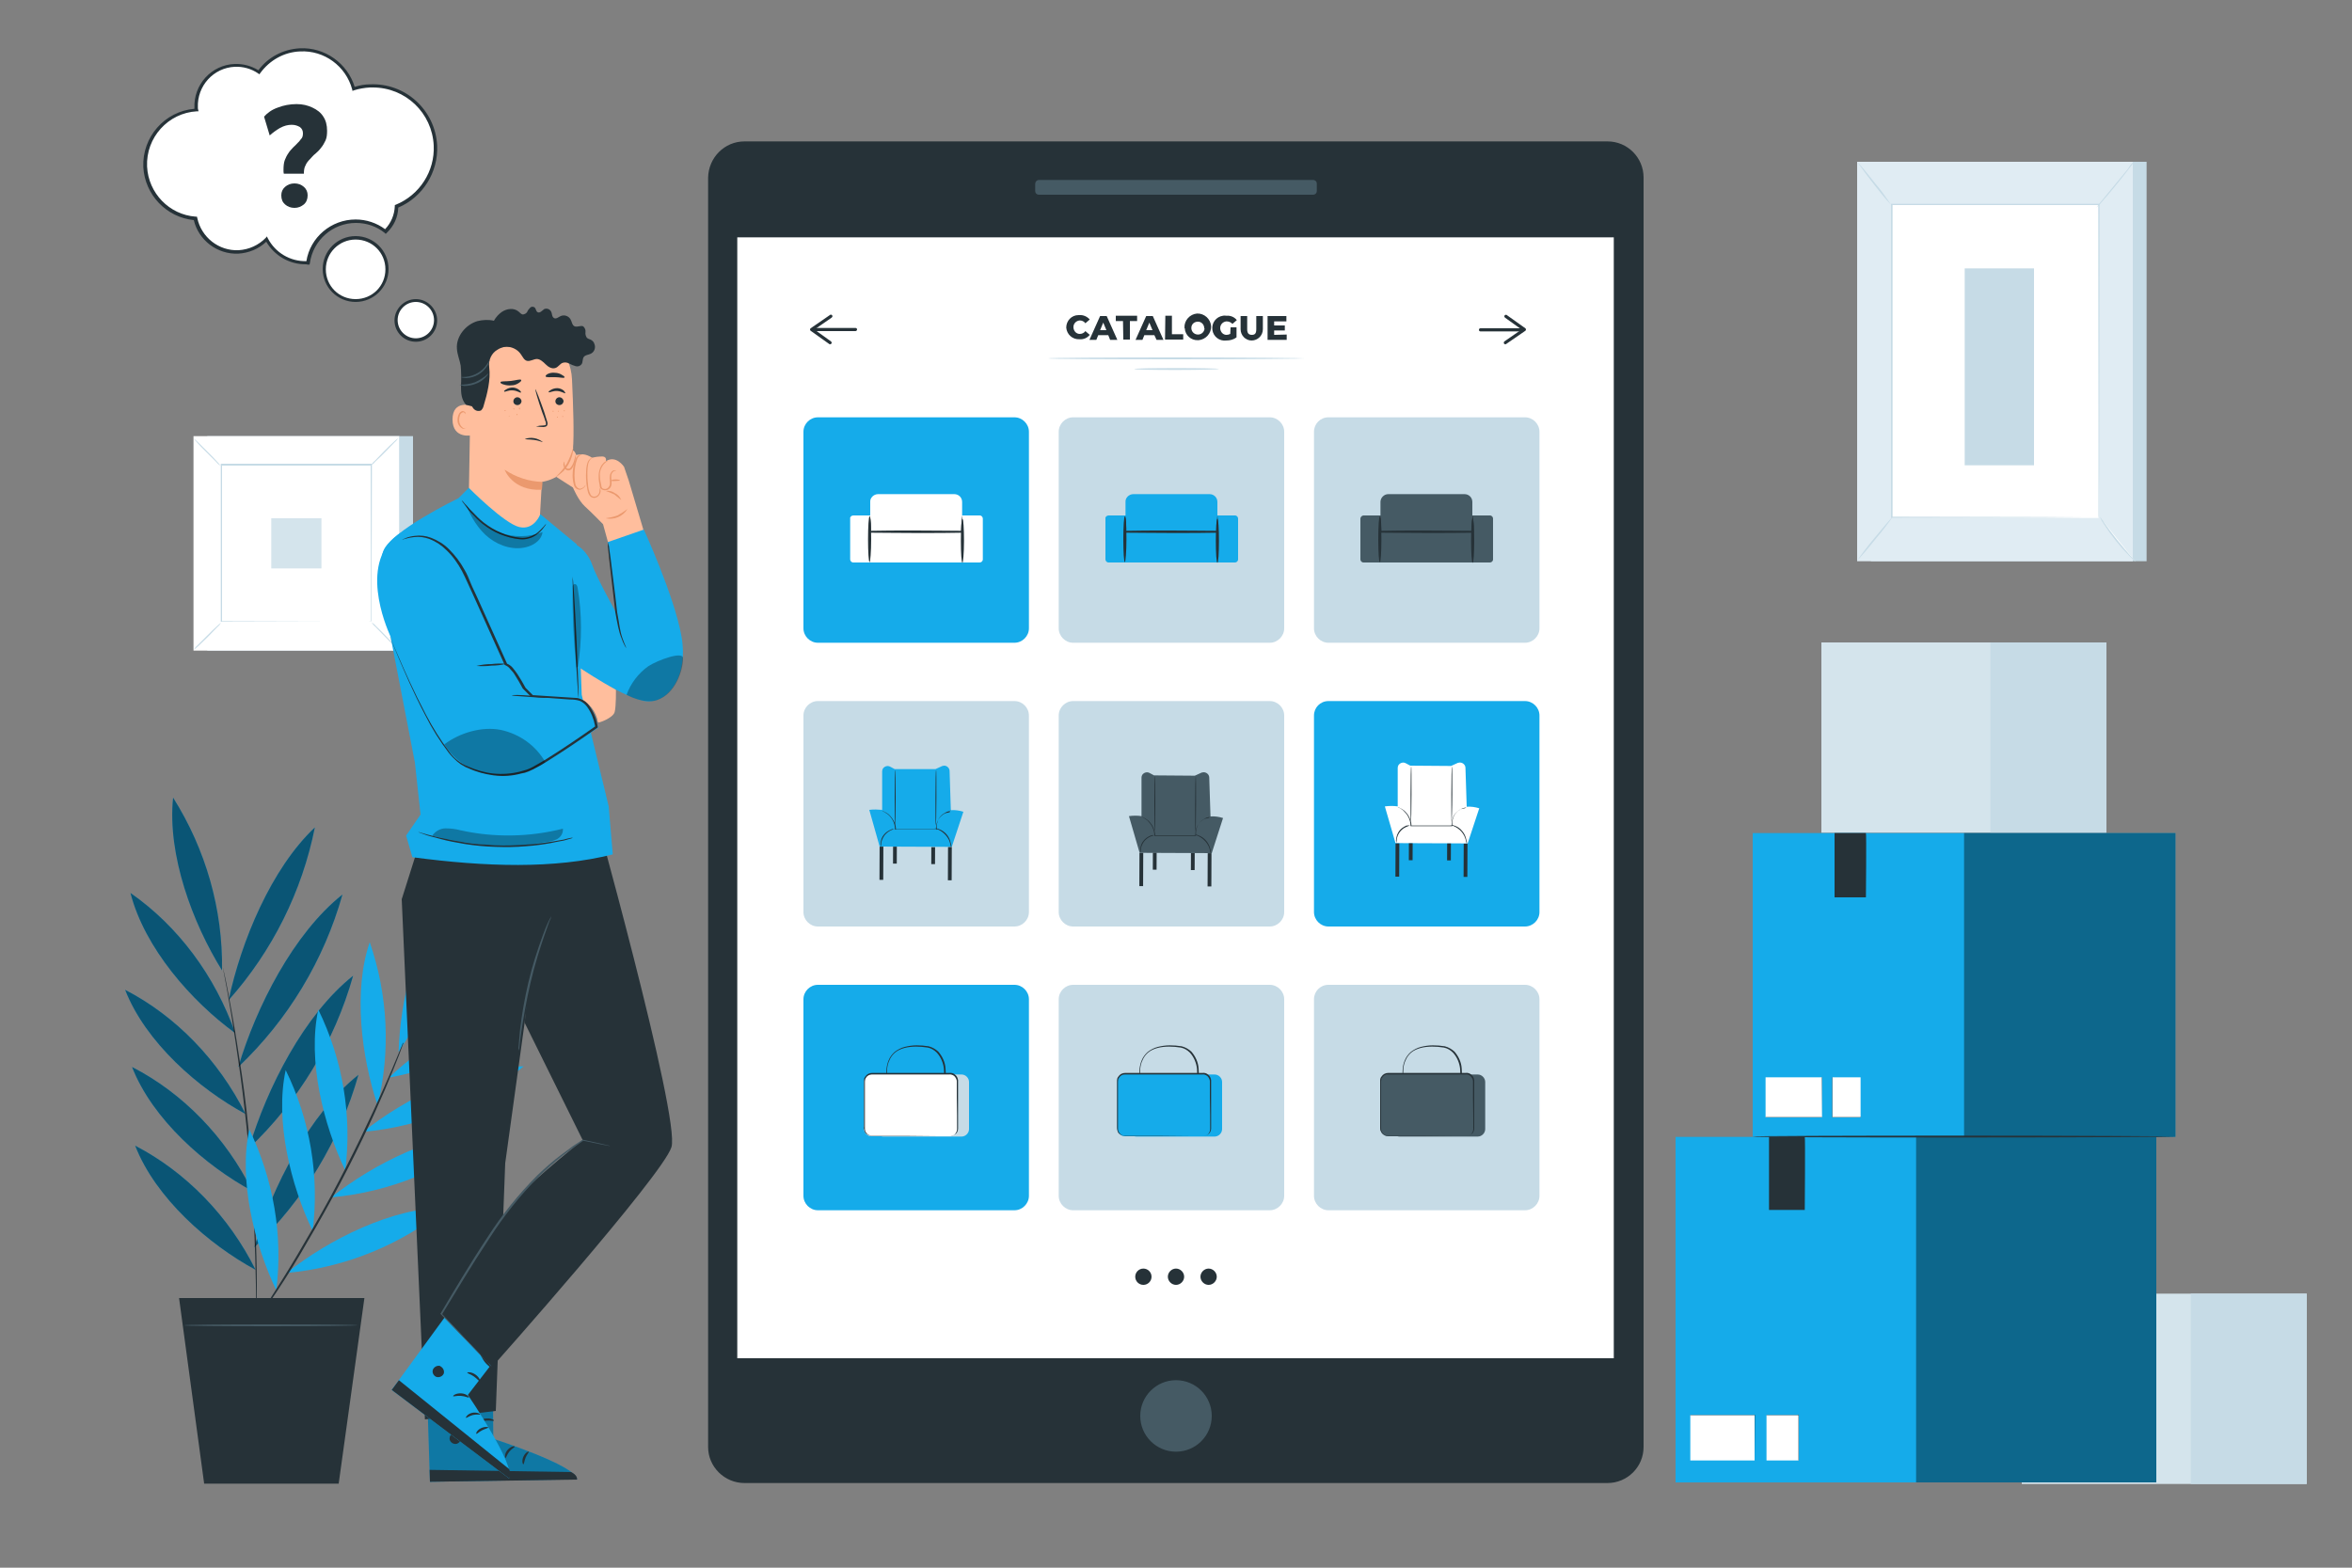 <?xml version="1.0" encoding="utf-8"?>
<!-- Generator: Adobe Illustrator 24.2.1, SVG Export Plug-In . SVG Version: 6.00 Build 0)  -->
<svg version="1.1" id="Layer_1" xmlns="http://www.w3.org/2000/svg" xmlns:xlink="http://www.w3.org/1999/xlink" x="0px" y="0px"
	 viewBox="0 0 750 500" style="enable-background:new 0 0 750 500;" xml:space="preserve">
<rect x="0" y="0" width="750" height="500" fill="#808080" stroke="none"/>
<style type="text/css">
	.st0{fill:#D4E4EC;}
	.st1{fill:#C6DBE6;}
	.st2{fill:#E0ECF3;}
	.st3{fill:#FFFFFF;}
	.st4{fill:#15ABEA;}
	.st5{fill:#263238;}
	.st6{opacity:0.5;}
	.st7{fill:#455A64;}
	.st8{opacity:0.3;}
	.st9{fill:#FFBE9D;}
	.st10{fill:#EB996E;}
	.st11{opacity:0.4;}
</style>
<g id="freepik--background-complete--inject-6">
	<rect x="644.7" y="412.6" class="st0" width="90.8" height="60.7"/>
	<rect x="698.6" y="412.6" class="st1" width="37" height="60.7"/>
	<rect x="596.6" y="51.6" class="st1" width="87.9" height="127.4"/>
	<rect x="592.2" y="51.6" class="st2" width="87.9" height="127.4"/>
	<rect x="603.2" y="65.4" class="st3" width="66" height="99.8"/>
	<path class="st1" d="M669.2,165.1c0,0,0-0.2,0-0.5s0-0.8,0-1.4c0-1.3,0-3.1,0-5.5c0-4.8,0-11.8,0-20.6c0-17.6-0.1-42.5-0.1-71.9
		l0.2,0.2h-66l0,0l0.2-0.2c0,37.6,0,72.3,0,99.8l-0.2-0.2l48.1,0.1l13.3,0.1h3.5h1.2h-1.2h-3.5l-13.2,0.1l-48.2,0.1H603V165
		c0-27.4,0-62.2,0-99.8V65h0.3h66h0.2v0.2c0,29.4-0.1,54.4-0.1,72c0,8.8,0,15.7-0.1,20.5c0,2.4,0,4.2,0,5.4c0,0.6,0,1.1,0,1.4
		S669.2,165.1,669.2,165.1z"/>
	<path class="st1" d="M680.4,51.6c-0.4,0.8-1,1.6-1.6,2.3c-1,1.4-2.5,3.2-4.1,5.2s-3.2,3.8-4.3,5.1c-0.6,0.7-1.2,1.4-1.9,2
		c0.5-0.8,1.1-1.5,1.7-2.2l4.2-5.1c1.6-1.9,3-3.7,4.2-5.1C679.1,52.9,679.7,52.2,680.4,51.6z"/>
	<path class="st3" d="M669.5,164.8c3.3,5.2,7.2,10.1,11.5,14.4"/>
	<path class="st1" d="M681.1,179.2c-0.7-0.5-1.4-1.2-2-1.8c-3.1-3.1-5.8-6.5-8.2-10.2c-0.5-0.7-1-1.5-1.3-2.4
		c0.6,0.7,1.1,1.4,1.6,2.2c1,1.4,2.3,3.2,3.9,5.2s3.1,3.7,4.2,5C679.9,177.8,680.5,178.5,681.1,179.2z"/>
	<path class="st3" d="M592.2,178.9c3.8-4.7,7.7-9.5,11.5-14.2"/>
	<path class="st1" d="M603.7,164.6c-1.7,2.5-3.6,4.9-5.6,7.3c-1.9,2.4-3.8,4.7-5.9,6.9c1.7-2.5,3.6-4.9,5.6-7.3
		C599.7,169.2,601.6,166.9,603.7,164.6z"/>
	<path class="st1" d="M592.2,51.6c2,2.1,3.8,4.4,5.6,6.7c1.9,2.2,3.6,4.6,5.2,7c-2-2.1-3.8-4.4-5.6-6.7
		C595.6,56.3,593.9,54,592.2,51.6z"/>
	<rect x="626.5" y="85.6" class="st1" width="22.1" height="62.8"/>
	<rect x="580.8" y="204.9" class="st0" width="90.8" height="60.7"/>
	<rect x="634.7" y="204.9" class="st1" width="37" height="60.7"/>
	<rect x="66.1" y="139.1" class="st1" width="65.6" height="68.4"/>
	<rect x="61.7" y="139.1" class="st3" width="65.6" height="68.4"/>
	<path class="st1" d="M127.3,207.5H61.7v-68.4h65.7L127.3,207.5z M61.7,207.5h65.6v-68.4H61.7V207.5z"/>
	<rect x="70.5" y="148.3" class="st3" width="48" height="50"/>
	<path class="st1" d="M70.5,198.6c-0.3,0.5-0.7,1-1.2,1.4c-0.8,0.8-1.8,1.9-3,3.1s-2.3,2.2-3.1,3c-0.4,0.4-0.9,0.8-1.4,1.1
		c0.3-0.5,0.7-1,1.2-1.4c0.8-0.8,1.9-1.9,3.1-3.1s2.3-2.3,3.1-3C69.6,199.3,70,199,70.5,198.6z"/>
	<path class="st1" d="M118.5,198.5c0.5,0.3,1,0.7,1.4,1.2c0.8,0.8,1.9,1.8,3.1,3.1s2.2,2.3,3,3.1c0.4,0.4,0.8,0.9,1.2,1.4
		c-0.5-0.3-1-0.7-1.4-1.2c-0.8-0.8-1.9-1.8-3.1-3.1s-2.3-2.3-3-3.1C119.2,199.5,118.8,199,118.5,198.5z"/>
	<path class="st1" d="M118.3,148.4c0.3-0.5,0.7-1,1.2-1.4c0.8-0.8,1.8-1.9,3-3.1s2.3-2.3,3.1-3c0.4-0.4,0.9-0.8,1.4-1.2
		c-0.3,0.5-0.7,1-1.2,1.4c-0.8,0.8-1.8,1.9-3,3.1s-2.3,2.3-3.1,3C119.3,147.7,118.9,148.1,118.3,148.4z"/>
	<path class="st1" d="M70.4,148.6c-0.5-0.3-1-0.7-1.4-1.2c-0.8-0.8-1.9-1.9-3.1-3.1s-2.3-2.3-3-3.1c-0.4-0.4-0.8-0.9-1.2-1.4
		c0.5,0.4,1,0.8,1.4,1.2c0.8,0.8,1.9,1.9,3.1,3.1s2.3,2.3,3,3.1C69.6,147.6,70,148.1,70.4,148.6z"/>
	<path class="st1" d="M118.3,198.3c0-0.1,0-0.2,0-0.2c0-0.2,0-0.4,0-0.7c0-0.6,0-1.5,0-2.7c0-2.4,0-5.8,0-10.2
		c0-8.8-0.1-21.2-0.1-36.2l0.2,0.2H70.6l0,0l0.2-0.2c0,18.4,0,35.5,0,50l-0.2-0.2l34.6,0.1h9.7h2.6L118.3,198.3l-0.1-0.1h-0.6h-2.5
		h-9.7l-34.8,0.1h-0.2v-0.2c0-14.5,0-31.6,0-50v-0.2h0.2h47.8h0.2v0.2c0,15-0.1,27.5-0.1,36.3c0,4.4,0,7.8,0,10.1c0,1.2,0,2,0,2.7
		c0,0.3,0,0.5,0,0.7S118.3,198.3,118.3,198.3z"/>
	<rect x="86.5" y="165.3" class="st0" width="16" height="16"/>
</g>
<g id="freepik--Floor--inject-6">
</g>
<g id="freepik--Plant--inject-6">
	<path class="st4" d="M81.5,405c-15-8.1-31.9-22.9-38.4-39.6C59.3,373.8,73,387.9,81.5,405"/>
	<path class="st4" d="M80.5,379.9c-15-8.1-31.9-22.9-38.4-39.6C58.3,348.6,72,362.7,80.5,379.9"/>
	<path class="st4" d="M78.3,355.3c-15-8.1-31.9-22.9-38.4-39.6C56,324,69.7,338.1,78.3,355.3"/>
	<path class="st4" d="M75,329.5c-13.9-10.1-28.9-27.1-33.4-44.7C56.7,295.3,68.6,311.2,75,329.5"/>
	<path class="st4" d="M70.8,309.5c-9.4-15.1-17.5-36.9-15.6-55.1C65.6,270.9,71.1,290,70.8,309.5"/>
	<path class="st4" d="M72.9,319c4-18.8,13.6-42,27.5-55.1C96.3,284.4,86.8,303.4,72.9,319"/>
	<path class="st4" d="M76,340.3c5.7-19.2,17.6-42.6,33.2-55C103.3,306.3,91.8,325.3,76,340.3"/>
	<path class="st4" d="M79.4,366.2c5.7-19.2,17.6-42.6,33.2-55C106.7,332.2,95.2,351.2,79.4,366.2"/>
	<path class="st4" d="M81.1,397.8c5.7-19.2,17.6-42.6,33.2-55C108.4,363.7,96.9,382.7,81.1,397.8"/>
	<path class="st5" d="M70.4,305.7c0,0.1,0.1,0.2,0.1,0.3c0.1,0.2,0.1,0.5,0.2,0.9c0.2,0.9,0.4,2,0.8,3.5c0.7,3,1.5,7.4,2.5,12.9
		s2,12,3.1,19.3s2,15.3,2.7,23.7s1.3,16.5,1.6,23.8s0.5,14,0.5,19.5s0,10-0.1,13.1c0,1.5-0.1,2.7-0.1,3.6c0,0.4,0,0.7,0,0.9
		c0,0.1,0,0.2,0,0.3c0-0.1,0-0.2,0-0.3c0-0.3,0-0.5,0-0.9v-3.6c0-3.1,0-7.6-0.1-13.1s-0.3-12.1-0.6-19.5s-0.9-15.4-1.7-23.8
		s-1.7-16.4-2.7-23.7s-2-13.8-2.9-19.3s-1.7-9.9-2.3-12.9c-0.3-1.5-0.5-2.7-0.7-3.5l-0.2-0.9C70.5,306,70.4,305.8,70.4,305.7z"/>
	<g class="st6">
		<path d="M81.5,405c-15-8.1-31.9-22.9-38.4-39.6C59.3,373.8,73,387.9,81.5,405"/>
		<path d="M80.5,379.9c-15-8.1-31.9-22.9-38.4-39.6C58.3,348.6,72,362.7,80.5,379.9"/>
		<path d="M78.3,355.3c-15-8.1-31.9-22.9-38.4-39.6C56,324,69.7,338.1,78.3,355.3"/>
		<path d="M75,329.5c-13.9-10.1-28.9-27.1-33.4-44.7C56.7,295.3,68.6,311.2,75,329.5"/>
		<path d="M70.8,309.5c-9.4-15.1-17.5-36.9-15.6-55.1C65.6,270.9,71.1,290,70.8,309.5"/>
		<path d="M72.9,319c4-18.8,13.6-42,27.5-55.1C96.3,284.4,86.8,303.4,72.9,319"/>
		<path d="M76,340.3c5.7-19.2,17.6-42.6,33.2-55C103.3,306.3,91.8,325.3,76,340.3"/>
		<path d="M79.4,366.2c5.7-19.2,17.6-42.6,33.2-55C106.7,332.2,95.2,351.2,79.4,366.2"/>
		<path d="M81.1,397.8c5.7-19.2,17.6-42.6,33.2-55C108.4,363.7,96.9,382.7,81.1,397.8"/>
	</g>
	<path class="st4" d="M88.1,411.5c-7-14.6-12.1-35.2-8.6-51.3C87.2,376.2,90.3,394,88.1,411.5"/>
	<path class="st4" d="M99.7,392.6c-7-14.6-12.1-35.2-8.6-51.3C98.9,357.2,101.9,375,99.7,392.6"/>
	<path class="st4" d="M110.1,373.3c-7-14.6-12.1-35.2-8.6-51.3C109.3,338,112.3,355.8,110.1,373.3"/>
	<path class="st4" d="M120.4,352.5c-5.2-15.5-7.8-36.6-2.5-52C123.7,317.3,124.6,335.3,120.4,352.5"/>
	<path class="st4" d="M127.1,335.5c0.5-16.5,5.4-37.1,15.6-49.3C142.4,303.9,137,321,127.1,335.5"/>
	<path class="st4" d="M124,343.7c12.1-11.4,30.5-22.8,47.1-24.3C158.1,332,141.8,340.5,124,343.7"/>
	<path class="st4" d="M115.8,361c13.6-10.8,33.8-20.9,51.2-20.9C152.4,352,134.6,359.3,115.8,361"/>
	<path class="st4" d="M105.6,381.9c13.6-10.8,33.8-20.9,51.2-20.9C142.2,372.9,124.4,380.2,105.6,381.9"/>
	<path class="st4" d="M91.4,406c13.6-10.8,33.8-20.9,51.2-20.9C128,397,110.1,404.3,91.4,406"/>
	<path class="st5" d="M128.7,332.5c0,0.1,0,0.2-0.1,0.3c-0.1,0.2-0.2,0.5-0.3,0.8l-1.1,3c-1,2.6-2.5,6.3-4.4,10.8
		c-3.9,9.1-9.6,21.4-16.8,34.6c-3.6,6.6-7.2,12.8-10.5,18.4S89,410.9,86.2,415s-5,7.4-6.6,9.6l-1.8,2.6l-0.5,0.7
		c-0.1,0.1-0.1,0.1-0.2,0.2c0,0,0-0.1,0.1-0.3l0.4-0.7c0.4-0.6,1-1.5,1.8-2.6c1.6-2.3,3.8-5.6,6.4-9.7s5.8-9.1,9.1-14.7
		s6.9-11.8,10.5-18.4c7.1-13.2,12.9-25.5,16.9-34.5c2-4.5,3.6-8.2,4.6-10.7l1.2-2.9l0.3-0.8C128.6,332.7,128.6,332.6,128.7,332.5z"
		/>
	<polygon class="st5" points="108,473.2 65.1,473.2 57.1,414 116.2,414 	"/>
	<path class="st7" d="M114.1,422.7c0,0.1-12.4,0.3-27.7,0.3s-27.7-0.1-27.7-0.3s12.4-0.3,27.7-0.3S114.1,422.5,114.1,422.7z"/>
</g>
<g id="freepik--Device--inject-6">
	<path class="st5" d="M237.4,45.1h275.2c6.4,0,11.5,5.2,11.5,11.5v404.9c0,6.4-5.2,11.5-11.5,11.5H237.4c-6.4,0-11.6-5.2-11.6-11.5
		V56.7C225.9,50.3,231,45.1,237.4,45.1z"/>
	<rect x="235.1" y="75.7" class="st3" width="279.5" height="357.5"/>
	<path class="st7" d="M386.4,451.6c0,6.3-5.1,11.4-11.4,11.4s-11.4-5.1-11.4-11.4s5.1-11.4,11.4-11.4S386.4,445.3,386.4,451.6
		L386.4,451.6z"/>
	<path class="st7" d="M331.3,57.4h87.4c0.7,0,1.2,0.5,1.2,1.2v2.3c0,0.7-0.5,1.2-1.2,1.2h-87.4c-0.7,0-1.2-0.5-1.2-1.2v-2.3
		C330.1,58,330.6,57.4,331.3,57.4z"/>
	<path class="st4" d="M260.8,133.1h62.7c2.5,0,4.6,2.1,4.6,4.6v62.7c0,2.5-2.1,4.6-4.6,4.6h-62.7c-2.5,0-4.6-2.1-4.6-4.6v-62.7
		C256.2,135.2,258.3,133.1,260.8,133.1z"/>
	<path class="st3" d="M280,157.6h24.3c1.4,0,2.5,1.1,2.5,2.5v10.6c0,1.4-1.1,2.5-2.5,2.5H280c-1.4,0-2.5-1.1-2.5-2.5v-10.6
		C277.4,158.8,278.6,157.6,280,157.6z"/>
	<path class="st3" d="M272.1,164.4h40.3c0.6,0,1,0.5,1,1v13c0,0.6-0.5,1-1,1h-40.3c-0.6,0-1-0.5-1-1v-13
		C271,164.9,271.5,164.4,272.1,164.4z"/>
	<path class="st5" d="M306.8,164.4c0.2,1.7,0.3,3.5,0.3,5.2v0.3h-0.3c-3.6,0.1-8.9,0.1-14.7,0.1s-11.1-0.1-14.7-0.1h-0.3v-0.3
		c0-1.7,0.1-3.5,0.3-5.2c0.3,1.7,0.4,3.5,0.3,5.2l-0.3-0.3c3.6-0.1,8.9-0.1,14.7-0.1s11.1,0.1,14.7,0.1l-0.3,0.3
		C306.5,167.9,306.6,166.2,306.8,164.4z"/>
	<path class="st5" d="M277.3,179.3c-0.3,0-0.5-3.3-0.5-7.3s0.2-7.3,0.5-7.3s0.5,3.3,0.5,7.3S277.5,179.3,277.3,179.3z"/>
	<path class="st5" d="M306.9,179.5c-0.3,0-0.5-3.1-0.5-7s0.2-7,0.5-7s0.5,3.1,0.5,7S307.1,179.5,306.9,179.5z"/>
	<path class="st1" d="M342.2,133.1h62.7c2.5,0,4.6,2.1,4.6,4.6v62.7c0,2.5-2.1,4.6-4.6,4.6h-62.7c-2.5,0-4.6-2.1-4.6-4.6v-62.7
		C337.6,135.2,339.7,133.1,342.2,133.1z"/>
	<path class="st4" d="M361.4,157.6h24.3c1.4,0,2.5,1.1,2.5,2.5v10.6c0,1.4-1.1,2.5-2.5,2.5h-24.3c-1.4,0-2.5-1.1-2.5-2.5v-10.6
		C358.8,158.8,360,157.6,361.4,157.6z"/>
	<path class="st4" d="M353.5,164.4h40.3c0.6,0,1,0.5,1,1v13c0,0.6-0.5,1-1,1h-40.3c-0.6,0-1-0.5-1-1v-13
		C352.4,164.9,352.9,164.4,353.5,164.4z"/>
	<path class="st5" d="M388.2,164.4c0.2,1.7,0.3,3.5,0.3,5.2v0.3h-0.3c-3.6,0.1-8.9,0.1-14.7,0.1s-11.1-0.1-14.7-0.1h-0.3v-0.3
		c0-1.7,0.1-3.5,0.3-5.2c0.3,1.7,0.4,3.5,0.3,5.2l-0.3-0.3c3.6-0.1,8.9-0.1,14.7-0.1s11.1,0.1,14.7,0.1l-0.3,0.3
		C387.9,167.9,388,166.2,388.2,164.4z"/>
	<path class="st5" d="M358.7,179.3c-0.3,0-0.5-3.3-0.5-7.3s0.2-7.3,0.5-7.3s0.5,3.3,0.5,7.3S358.9,179.3,358.7,179.3z"/>
	<path class="st5" d="M388.2,179.5c-0.3,0-0.5-3.1-0.5-7s0.2-7,0.5-7s0.5,3.1,0.5,7S388.5,179.5,388.2,179.5z"/>
	<path class="st1" d="M423.6,133.1h62.7c2.5,0,4.6,2.1,4.6,4.6v62.7c0,2.5-2.1,4.6-4.6,4.6h-62.7c-2.5,0-4.6-2.1-4.6-4.6v-62.7
		C419,135.2,421,133.1,423.6,133.1z"/>
	<path class="st7" d="M442.7,157.6H467c1.4,0,2.5,1.1,2.5,2.5v10.6c0,1.4-1.1,2.5-2.5,2.5h-24.3c-1.4,0-2.5-1.1-2.5-2.5v-10.6
		C440.2,158.8,441.3,157.6,442.7,157.6z"/>
	<path class="st7" d="M434.8,164.4h40.3c0.6,0,1,0.5,1,1v13c0,0.6-0.5,1-1,1h-40.3c-0.6,0-1-0.5-1-1v-13
		C433.8,164.9,434.3,164.4,434.8,164.4z"/>
	<path class="st5" d="M469.6,164.4c0.3,1.7,0.4,3.5,0.3,5.2v0.3h-0.3c-3.6,0.1-8.9,0.1-14.7,0.1s-11.1-0.1-14.7-0.1h-0.3v-0.3
		c0-1.7,0.1-3.5,0.3-5.2c0.2,1.7,0.3,3.5,0.3,5.2l-0.3-0.3c3.6-0.1,8.9-0.1,14.7-0.1s11.1,0.1,14.7,0.1l-0.3,0.3
		C469.2,167.9,469.3,166.2,469.6,164.4z"/>
	<path class="st5" d="M440,179.3c-0.3,0-0.5-3.3-0.5-7.3s0.2-7.3,0.5-7.3s0.5,3.3,0.5,7.3S440.3,179.3,440,179.3z"/>
	<path class="st5" d="M469.6,179.5c-0.3,0-0.5-3.1-0.5-7s0.2-7,0.5-7s0.5,3.1,0.5,7S469.9,179.5,469.6,179.5z"/>
	<path class="st1" d="M260.8,223.6h62.7c2.5,0,4.6,2.1,4.6,4.6v62.7c0,2.5-2.1,4.6-4.6,4.6h-62.7c-2.5,0-4.6-2.1-4.6-4.6v-62.7
		C256.2,225.7,258.3,223.6,260.8,223.6z"/>
	<path class="st4" d="M277.2,258.3l3.3,11.7l23,0.1l3.7-11.2c-1.3-0.4-2.6-0.6-4-0.5l-0.4-12.5c0-0.9-0.8-1.7-1.7-1.7
		c-0.2,0-0.4,0.1-0.6,0.1l-2.2,1h-13l-1.5-0.8c-0.8-0.4-1.8-0.1-2.3,0.7c-0.1,0.2-0.2,0.5-0.2,0.8v12.3
		C280,258.2,278.6,258.1,277.2,258.3z"/>
	
		<rect x="275.8" y="274.7" transform="matrix(4.188741e-03 -1 1 4.188741e-03 4.59 555.263)" class="st5" width="10.6" height="1.2"/>
	
		<rect x="282.7" y="272.1" transform="matrix(4.188741e-03 -1 1 4.188741e-03 11.476 556.995)" class="st5" width="5.4" height="1.2"/>
	
		<rect x="294.8" y="272.3" transform="matrix(4.188741e-03 -1 1 4.188741e-03 23.423 569.253)" class="st5" width="5.4" height="1.2"/>
	
		<rect x="297.6" y="274.8" transform="matrix(4.188741e-03 -1 1 4.188741e-03 26.216 577.201)" class="st5" width="10.6" height="1.2"/>
	<path class="st5" d="M285.4,263.3c-0.1,0-0.1-4-0.1-8.9s0.1-8.9,0.2-8.9s0.1,4,0.1,8.9S285.5,263.3,285.4,263.3z"/>
	<path class="st5" d="M298.4,263.3c-0.1,0-0.1-4-0.1-8.9s0.1-8.9,0.2-8.9s0.1,4,0.1,8.9S298.5,263.3,298.4,263.3z"/>
	<path class="st5" d="M303.3,258.5c-0.2,0.1-0.4,0.1-0.6,0.2l-0.3,0.1l-0.4,0.1l-0.4,0.2l-0.5,0.3c-0.8,0.4-1.4,1.1-1.8,1.8
		c-0.5,1-0.7,2.1-0.6,3.2v0.2h-6.3h-6.9h-0.1v-0.1c0-1.1-0.3-2.1-0.8-3c-0.4-0.7-0.9-1.3-1.5-1.8c-0.6-0.4-1.2-0.8-1.8-1.1
		c0.2,0,0.4,0.1,0.5,0.2c0.5,0.2,0.9,0.5,1.4,0.8c0.6,0.5,1.2,1.2,1.6,1.9c0.6,0.9,0.9,2,0.9,3.1l-0.1-0.1h6.9h6.1l-0.1,0.2
		c-0.1-1.2,0.1-2.3,0.7-3.3c0.5-0.8,1.2-1.5,2-1.9l0.5-0.2l0.5-0.1l0.4-0.1l0.3-0.1C302.8,258.5,303,258.5,303.3,258.5z"/>
	<path class="st5" d="M285.2,264.4c0,0-0.4,0.1-1.1,0.4c-0.8,0.4-1.5,0.9-2.1,1.7c-0.5,0.7-0.9,1.6-1,2.5c0,0.4-0.1,0.8-0.1,1.1
		c-0.1-0.4-0.2-0.8-0.1-1.2c0.1-1,0.4-1.9,1-2.6c0.6-0.8,1.4-1.3,2.3-1.7C284.4,264.4,284.8,264.4,285.2,264.4z"/>
	<path class="st5" d="M303.3,270.4c0,0-0.1-0.5-0.3-1.3c-0.2-1-0.7-1.9-1.4-2.7c-0.7-0.8-1.5-1.4-2.4-1.8c-0.7-0.3-1.2-0.4-1.2-0.4
		c0.4,0,0.9,0,1.3,0.2c2,0.7,3.5,2.4,3.9,4.6C303.4,269.5,303.4,269.9,303.3,270.4z"/>
	<path class="st1" d="M342.2,223.6h62.7c2.5,0,4.6,2.1,4.6,4.6v62.7c0,2.5-2.1,4.6-4.6,4.6h-62.7c-2.5,0-4.6-2.1-4.6-4.6v-62.7
		C337.6,225.7,339.7,223.6,342.2,223.6z"/>
	<path class="st4" d="M423.6,223.6h62.7c2.5,0,4.6,2.1,4.6,4.6v62.7c0,2.5-2.1,4.6-4.6,4.6h-62.7c-2.5,0-4.6-2.1-4.6-4.6v-62.7
		C419,225.7,421,223.6,423.6,223.6z"/>
	<path class="st4" d="M260.8,314.1h62.7c2.5,0,4.6,2.1,4.6,4.6v62.7c0,2.5-2.1,4.6-4.6,4.6h-62.7c-2.5,0-4.6-2.1-4.6-4.6v-62.7
		C256.2,316.2,258.3,314.1,260.8,314.1z"/>
	<path class="st1" d="M342.2,314.1h62.7c2.5,0,4.6,2.1,4.6,4.6v62.7c0,2.5-2.1,4.6-4.6,4.6h-62.7c-2.5,0-4.6-2.1-4.6-4.6v-62.7
		C337.6,316.2,339.7,314.1,342.2,314.1z"/>
	<path class="st1" d="M423.6,314.1h62.7c2.5,0,4.6,2.1,4.6,4.6v62.7c0,2.5-2.1,4.6-4.6,4.6h-62.7c-2.5,0-4.6-2.1-4.6-4.6v-62.7
		C419,316.2,421,314.1,423.6,314.1z"/>
	<circle class="st5" cx="364.6" cy="407.2" r="2.6"/>
	<path class="st5" d="M377.6,407.2c0,1.4-1.2,2.6-2.6,2.6s-2.6-1.2-2.6-2.6s1.2-2.6,2.6-2.6S377.6,405.8,377.6,407.2L377.6,407.2z"
		/>
	<path class="st5" d="M388,407.2c0,1.4-1.2,2.6-2.6,2.6s-2.6-1.2-2.6-2.6s1.2-2.6,2.6-2.6l0,0C386.8,404.6,388,405.8,388,407.2z"/>
	<path class="st5" d="M272.8,105.6h-13.2c-0.3,0-0.5-0.2-0.5-0.5s0.2-0.5,0.5-0.5h13.2c0.3,0,0.5,0.2,0.5,0.5S273,105.6,272.8,105.6
		z"/>
	<path class="st5" d="M264.7,109.8c-0.1,0-0.2,0-0.3-0.1l-5.9-4.2c-0.1-0.1-0.2-0.2-0.2-0.4c0-0.2,0.1-0.3,0.2-0.4l6.1-4.2
		c0.2-0.2,0.5-0.2,0.7,0s0.2,0.5,0,0.7c0,0-0.1,0-0.1,0.1l-5.5,3.8l5.3,3.8c0.2,0.2,0.3,0.5,0.1,0.7
		C265,109.7,264.9,109.8,264.7,109.8L264.7,109.8z"/>
	<path class="st5" d="M485.3,105.7h-13.2c-0.3,0-0.5-0.2-0.5-0.5s0.2-0.5,0.5-0.5h13.2c0.3,0,0.5,0.2,0.5,0.5
		S485.6,105.7,485.3,105.7z"/>
	<path class="st5" d="M480,109.8c-0.2,0-0.3-0.1-0.4-0.2c-0.1-0.2-0.1-0.5,0.1-0.7l5.5-3.8l-5.3-3.8c-0.2-0.2-0.3-0.5-0.1-0.7
		c0.2-0.2,0.5-0.3,0.7-0.1l0,0l5.9,4.2c0.1,0.1,0.2,0.2,0.2,0.4c0,0.2-0.1,0.3-0.2,0.4l-6.1,4.2C480.2,109.8,480.1,109.8,480,109.8z
		"/>
	<path class="st1" d="M281.7,342.7h24.9c1.3,0,2.4,1.1,2.4,2.4v15c0,1.3-1.1,2.4-2.4,2.4h-24.9c-1.3,0-2.4-1.1-2.4-2.4v-15
		C279.3,343.8,280.4,342.7,281.7,342.7z"/>
	<path class="st5" d="M300.9,346.4c0-0.1,0-0.3,0-0.4c0-0.3,0-0.7,0.1-1.1c0.1-1.3,0.1-2.7,0-4c-0.2-1.9-1-3.8-2.3-5.2
		c-0.8-0.8-1.8-1.4-2.9-1.6c-1.2-0.2-2.5-0.3-3.7-0.3c-2.5,0-5,0.5-6.7,1.9c-0.8,0.7-1.4,1.5-1.8,2.5c-0.4,0.8-0.6,1.7-0.7,2.6
		c-0.1,1.3-0.1,2.7,0,4c0,0.4,0.1,0.8,0.1,1.1c0,0.3,0,0.4,0,0.4c0-0.1-0.1-0.2-0.1-0.4c0-0.2-0.1-0.6-0.1-1.1
		c-0.2-1.3-0.2-2.7-0.1-4c0.1-0.9,0.3-1.8,0.7-2.7c0.4-1,1.1-1.9,1.9-2.6c0.9-0.7,2-1.3,3.2-1.6c1.2-0.3,2.5-0.5,3.8-0.5
		s2.5,0.1,3.8,0.3c1.2,0.3,2.2,0.9,3.1,1.7c1.3,1.5,2.2,3.4,2.3,5.4c0.1,1.3,0.1,2.7-0.1,4c0,0.5-0.1,0.8-0.1,1.1
		C301,346.1,300.9,346.3,300.9,346.4z"/>
	<path class="st3" d="M277.9,342.6h24.9c1.3,0,2.4,1.1,2.4,2.4v15c0,1.3-1.1,2.4-2.4,2.4h-24.9c-1.3,0-2.4-1.1-2.4-2.4v-15
		C275.6,343.7,276.6,342.6,277.9,342.6z"/>
	<path class="st5" d="M302.9,362.4c0.3,0,0.6-0.1,0.9-0.2c0.4-0.2,0.7-0.4,0.9-0.7c0.3-0.4,0.5-0.9,0.5-1.4c0-2.4,0-5.9-0.1-10.2
		c0-1.1,0-2.2,0-3.4c0-0.6,0-1.2,0-1.8c-0.1-0.6-0.4-1.1-0.8-1.5c-0.5-0.4-1.1-0.6-1.7-0.5h-2h-4.1H278c-0.8,0-1.5,0.4-1.9,1.1
		c-0.2,0.3-0.3,0.7-0.3,1.1s0,0.8,0,1.2c0,1.6,0,3.2,0,4.7v8.9c0,0.3,0,0.7,0.1,1s0.3,0.6,0.5,0.8c0.4,0.5,1.1,0.7,1.7,0.7h11h10.2
		h2.8h0.7h0.2h-0.2h-0.7h-2.8l-10.2,0.1h-7h-4c-0.7,0-1.5-0.3-2-0.8c-0.3-0.3-0.4-0.6-0.5-1s-0.2-0.7-0.1-1.1c0-2.8,0-5.8,0-8.9
		c0-1.5,0-3.1,0-4.7c0-0.4,0-0.8,0-1.2c0-0.4,0.1-0.9,0.4-1.2c0.5-0.8,1.3-1.2,2.2-1.2h18.5h6.1c0.7-0.1,1.4,0.1,1.9,0.6
		c0.5,0.4,0.8,1,0.9,1.7c0,0.6,0,1.2,0,1.8c0,1.2,0,2.3,0,3.4c0,4.3,0,7.8,0,10.2c0,0.6-0.2,1.1-0.5,1.5c-0.3,0.3-0.6,0.5-1,0.7
		C303.6,362.2,303.2,362.4,302.9,362.4z"/>
	<path class="st4" d="M362.4,342.7h24.9c1.3,0,2.4,1.1,2.4,2.4v15c0,1.3-1.1,2.4-2.4,2.4h-24.9c-1.3,0-2.4-1.1-2.4-2.4v-15
		C360,343.8,361.1,342.7,362.4,342.7z"/>
	<path class="st5" d="M381.6,346.4c0-0.1,0-0.3,0-0.4c0-0.3,0-0.7,0.1-1.1c0.1-1.3,0.1-2.7,0-4c-0.2-1.9-1-3.8-2.3-5.2
		c-0.8-0.8-1.8-1.4-2.9-1.6c-1.2-0.2-2.5-0.3-3.7-0.3c-2.5,0-5,0.5-6.7,1.9c-0.8,0.7-1.4,1.5-1.8,2.5c-0.4,0.8-0.6,1.7-0.7,2.6
		c-0.1,1.3-0.1,2.7,0,4c0,0.4,0.1,0.8,0.1,1.1c0,0.3,0,0.4,0,0.4c0-0.1-0.1-0.2-0.1-0.4c0-0.2-0.1-0.6-0.1-1.1
		c-0.2-1.3-0.2-2.7-0.1-4c0.1-0.9,0.3-1.8,0.7-2.7c0.4-1,1.1-1.9,1.9-2.6c0.9-0.7,2-1.3,3.2-1.6c1.2-0.3,2.5-0.5,3.8-0.5
		s2.5,0.1,3.8,0.3c1.2,0.3,2.2,0.9,3.1,1.7c1.3,1.5,2.2,3.4,2.3,5.4c0.1,1.3,0.1,2.7-0.1,4c0,0.5-0.1,0.8-0.1,1.1
		C381.7,346.1,381.7,346.3,381.6,346.4z"/>
	<path class="st4" d="M358.7,342.6h24.9c1.3,0,2.4,1.1,2.4,2.4v15c0,1.3-1.1,2.4-2.4,2.4h-24.9c-1.3,0-2.4-1.1-2.4-2.4v-15
		C356.3,343.7,357.3,342.6,358.7,342.6z"/>
	<path class="st5" d="M383.6,362.4c0.3,0,0.6-0.1,0.9-0.2c0.4-0.2,0.7-0.4,0.9-0.7c0.3-0.4,0.5-0.9,0.5-1.4c0-2.4,0-5.9-0.1-10.2
		c0-1.1,0-2.2,0-3.4c0-0.6,0-1.2,0-1.8c-0.1-0.6-0.4-1.1-0.8-1.5c-0.5-0.4-1.1-0.6-1.7-0.5h-2h-4.1h-18.5c-0.8,0-1.5,0.4-1.9,1.1
		c-0.2,0.3-0.3,0.7-0.3,1.1s0,0.8,0,1.2c0,1.6,0,3.2,0,4.7v8.9c0,0.3,0,0.7,0.1,1s0.3,0.6,0.5,0.8c0.4,0.5,1.1,0.8,1.7,0.7h10.9
		h10.2h2.8h0.7h0.2h-0.2h-0.7h-2.8l-10.2,0.1h-7h-3.9c-0.7,0-1.5-0.3-2-0.8c-0.3-0.3-0.4-0.6-0.5-1s-0.1-0.7-0.1-1.1
		c0-2.8,0-5.8,0-8.9c0-1.5,0-3.1,0-4.7c0-0.4,0-0.8,0-1.2c0-0.4,0.1-0.9,0.4-1.2c0.5-0.8,1.3-1.2,2.2-1.2h18.5h6.1
		c0.7-0.1,1.4,0.1,1.9,0.6c0.5,0.4,0.8,1,0.9,1.7c0,0.6,0,1.2,0,1.8c0,1.2,0,2.3,0,3.4c0,4.3,0,7.8,0,10.2c0,1-0.6,1.8-1.5,2.2
		C384.3,362.3,384,362.4,383.6,362.4z"/>
	<path class="st7" d="M446.3,342.7h24.9c1.3,0,2.4,1.1,2.4,2.4v15c0,1.3-1.1,2.4-2.4,2.4h-24.9c-1.3,0-2.4-1.1-2.4-2.4v-15
		C444,343.8,445,342.7,446.3,342.7z"/>
	<path class="st5" d="M465.5,346.4c0-0.1,0-0.3,0-0.4c0-0.3,0-0.7,0.1-1.1c0.1-1.3,0.1-2.7,0-4c-0.2-1.9-1-3.8-2.3-5.2
		c-0.8-0.8-1.8-1.4-2.9-1.6c-1.2-0.2-2.5-0.3-3.7-0.3c-2.5,0-5,0.5-6.7,1.9c-0.8,0.7-1.4,1.5-1.8,2.5c-0.4,0.8-0.6,1.7-0.7,2.6
		c-0.1,1.3-0.1,2.7,0,4c0,0.4,0.1,0.8,0.1,1.1c0,0.1,0,0.3,0,0.4c0-0.1-0.1-0.2-0.1-0.4c0-0.2-0.1-0.6-0.1-1.1
		c-0.2-1.3-0.2-2.7-0.1-4c0.1-0.9,0.3-1.8,0.7-2.7c0.4-1,1.1-1.9,1.9-2.6c0.9-0.7,2-1.3,3.2-1.6c1.2-0.3,2.5-0.5,3.8-0.5
		s2.5,0.1,3.8,0.3c1.2,0.3,2.2,0.9,3.1,1.7c1.3,1.5,2.2,3.4,2.3,5.4c0.1,1.3,0.1,2.7-0.1,4c0,0.5-0.1,0.8-0.1,1.1
		C465.6,346.1,465.6,346.3,465.5,346.4z"/>
	<path class="st7" d="M442.6,342.6h24.9c1.3,0,2.4,1.1,2.4,2.4v15c0,1.3-1.1,2.4-2.4,2.4h-24.9c-1.3,0-2.4-1.1-2.4-2.4v-15
		C440.2,343.7,441.3,342.6,442.6,342.6z"/>
	<path class="st5" d="M467.5,362.4c0.3,0,0.6-0.1,0.9-0.2c0.4-0.2,0.7-0.4,0.9-0.7c0.3-0.4,0.5-0.9,0.5-1.4c0-2.4,0-5.9-0.1-10.2
		c0-1.1,0-2.2,0-3.4c0-0.6,0-1.2,0-1.8c-0.1-0.6-0.4-1.1-0.8-1.5c-0.5-0.4-1.1-0.6-1.7-0.5h-2h-4.1h-18.5c-0.8,0-1.5,0.4-1.9,1.1
		c-0.2,0.3-0.3,0.7-0.3,1.1s0,0.8,0,1.2c0,1.6,0,3.2,0,4.7v8.9c0,0.3,0,0.7,0.1,1s0.3,0.6,0.5,0.8c0.4,0.5,1.1,0.7,1.7,0.7h10.9
		h10.2h2.8h0.7h0.2h-0.2h-0.7h-2.8l-10.2,0.1h-7h-3.9c-0.7,0-1.4-0.3-1.9-0.8c-0.3-0.3-0.4-0.6-0.6-1c-0.1-0.4-0.1-0.7-0.1-1.1
		c0-2.8,0-5.8,0-8.9c0-1.5,0-3.1,0-4.7c0-0.4,0-0.8,0-1.2c0-0.4,0.1-0.9,0.4-1.2c0.5-0.8,1.3-1.2,2.2-1.2h18.5h6.1
		c0.7-0.1,1.4,0.1,1.9,0.6c0.5,0.4,0.8,1,0.9,1.7c0,0.6,0,1.2,0,1.8c0,1.2,0,2.3,0,3.4c0,4.3,0,7.8,0,10.2c0,0.6-0.2,1.1-0.5,1.5
		c-0.3,0.3-0.6,0.5-1,0.7C468.2,362.3,467.9,362.4,467.5,362.4z"/>
	<path class="st7" d="M360,260.3l3.4,11.7l23,0.1l3.6-11.2c-1.3-0.4-2.6-0.6-4-0.5l-0.4-12.4c0-0.9-0.8-1.7-1.8-1.7
		c-0.2,0-0.4,0.1-0.6,0.1l-2.2,1l-13-0.1l-1.5-0.8c-0.8-0.4-1.8-0.1-2.3,0.7c-0.1,0.2-0.2,0.5-0.2,0.8v12.3
		C362.8,260.1,361.4,260.1,360,260.3z"/>
	
		<rect x="358.6" y="276.7" transform="matrix(4.188741e-03 -1 1 4.188741e-03 85.11 640.055)" class="st5" width="10.6" height="1.2"/>
	
		<rect x="365.5" y="274.1" transform="matrix(4.188741e-03 -1 1 4.188741e-03 91.976 641.728)" class="st5" width="5.4" height="1.2"/>
	
		<rect x="377.7" y="274.2" transform="matrix(4.188741e-03 -1 1 4.188741e-03 103.963 654.046)" class="st5" width="5.4" height="1.2"/>
	
		<rect x="380.4" y="276.8" transform="matrix(4.188741e-03 -1 1 4.188741e-03 106.676 661.953)" class="st5" width="10.6" height="1.2"/>
	<path class="st5" d="M368.2,265.2c-0.1,0-0.1-4-0.1-8.9s0.1-8.9,0.2-8.9s0.1,4,0.1,8.9C368.4,261.2,368.3,265.2,368.2,265.2z"/>
	<path class="st5" d="M381.2,265.3c-0.1,0-0.1-4-0.1-8.9s0.1-8.9,0.2-8.9s0.1,4,0.1,8.9C381.4,261.3,381.3,265.3,381.2,265.3z"/>
	<path class="st5" d="M386,260.4c-0.2,0.1-0.4,0.1-0.6,0.2l-0.3,0.1l-0.4,0.1l-0.4,0.2l-0.5,0.3c-0.8,0.4-1.4,1.1-1.8,1.8
		c-0.5,1-0.7,2.1-0.6,3.3v0.2h-6.3h-6.9h-0.1v-0.1c0-1.1-0.3-2.1-0.8-3c-0.4-0.7-0.9-1.3-1.5-1.9c-0.6-0.4-1.2-0.8-1.8-1.1
		c0.2,0,0.4,0.1,0.5,0.2c0.5,0.2,1,0.5,1.4,0.8c0.6,0.5,1.2,1.2,1.6,1.9c0.5,0.9,0.8,2,0.9,3.1l-0.1-0.1h6.9h6.1l-0.1,0.2
		c-0.1-1.2,0.1-2.4,0.7-3.4c0.5-0.8,1.1-1.4,2-1.9l0.5-0.2l0.5-0.1l0.4-0.1l0.3-0.1C385.6,260.4,385.8,260.4,386,260.4z"/>
	<path class="st5" d="M368,266.4c0,0.1-0.4,0.1-1.1,0.4c-1.7,0.7-2.9,2.3-3.1,4.1c0,0.4-0.1,0.8-0.1,1.1c-0.1-0.4-0.2-0.8-0.1-1.2
		c0.1-1,0.4-1.9,1-2.6c0.6-0.8,1.4-1.3,2.3-1.7C367.2,266.4,367.6,266.3,368,266.4z"/>
	<path class="st5" d="M386.1,272.3c0,0-0.1-0.5-0.3-1.2c-0.2-1-0.7-1.9-1.4-2.7c-0.7-0.8-1.5-1.4-2.4-1.8c-0.7-0.3-1.2-0.4-1.2-0.4
		c0.4,0,0.9,0,1.3,0.2c2,0.7,3.5,2.5,3.9,4.6C386.2,271.4,386.2,271.9,386.1,272.3z"/>
	<path class="st3" d="M441.6,257.2l3.4,11.7l23,0.1l3.7-11.2c-1.3-0.4-2.6-0.6-4-0.5l-0.4-12.4c0-0.9-0.8-1.7-1.8-1.7
		c-0.2,0-0.4,0.1-0.6,0.1l-2.2,1l-13-0.1l-1.5-0.8c-0.8-0.4-1.8-0.1-2.3,0.7c-0.1,0.2-0.2,0.5-0.2,0.8v12.3
		C444.5,257,443,257,441.6,257.2z"/>
	
		<rect x="440.2" y="273.7" transform="matrix(4.188741e-03 -1 1 4.188741e-03 169.425 718.65)" class="st5" width="10.6" height="1.2"/>
	
		<rect x="447.1" y="271.1" transform="matrix(4.188741e-03 -1 1 4.188741e-03 176.271 720.323)" class="st5" width="5.4" height="1.2"/>
	
		<rect x="459.3" y="271.1" transform="matrix(4.188741e-03 -1 1 4.188741e-03 188.418 732.582)" class="st5" width="5.4" height="1.2"/>
	
		<rect x="462" y="273.8" transform="matrix(4.188741e-03 -1 1 4.188741e-03 190.971 740.528)" class="st5" width="10.6" height="1.2"/>
	<path class="st5" d="M449.9,262.2c-0.1,0-0.1-4-0.1-8.9s0.1-8.9,0.2-8.9s0.1,4,0.1,8.9S450,262.2,449.9,262.2z"/>
	<path class="st5" d="M462.9,262.2c-0.1,0-0.1-4-0.1-8.9s0.1-8.9,0.2-8.9s0.1,4,0.1,8.9S462.9,262.2,462.9,262.2z"/>
	<path class="st5" d="M467.7,257.4c-0.2,0.1-0.4,0.1-0.6,0.2l-0.3,0.1l-0.4,0.1L466,258l-0.5,0.3c-0.8,0.4-1.4,1.1-1.8,1.8
		c-0.5,1-0.7,2.1-0.6,3.2v0.2h-6.3h-6.9h-0.1v-0.1c0-1.1-0.3-2.1-0.8-3c-0.4-0.7-0.9-1.3-1.5-1.9c-0.5-0.4-1.1-0.8-1.8-1.1
		c0.2,0,0.4,0.1,0.5,0.2c0.5,0.2,0.9,0.5,1.4,0.8c0.6,0.5,1.2,1.2,1.6,1.9c0.5,0.9,0.9,2,0.9,3.1l-0.1-0.1h6.9h6.1l-0.1,0.2
		c-0.1-1.2,0.2-2.4,0.7-3.4c0.5-0.8,1.1-1.4,2-1.9l0.5-0.2l0.5-0.1l0.4-0.1l0.3-0.1C467.3,257.4,467.5,257.4,467.7,257.4z"/>
	<path class="st5" d="M449.6,263.3c0,0-0.4,0.1-1.1,0.4c-1.7,0.7-2.9,2.3-3.1,4.1c-0.1,0.7-0.1,1.1-0.1,1.1
		c-0.1-0.4-0.2-0.8-0.1-1.2c0.1-1,0.4-1.9,1-2.7c0.6-0.8,1.4-1.3,2.3-1.7C448.8,263.3,449.2,263.2,449.6,263.3z"/>
	<path class="st5" d="M467.7,269.2c0,0-0.1-0.5-0.3-1.3c-0.5-2-1.9-3.6-3.8-4.4c-0.7-0.3-1.2-0.4-1.2-0.4c0.4,0,0.9,0,1.3,0.2
		c1,0.3,1.9,0.9,2.6,1.8c0.7,0.8,1.1,1.8,1.3,2.8C467.8,268.4,467.8,268.8,467.7,269.2z"/>
	<path class="st5" d="M340,104.5c0-2.2,1.7-4,3.9-4c0.1,0,0.2,0,0.3,0c1.3-0.1,2.5,0.5,3.3,1.4l-1.4,1.2c-0.4-0.6-1.1-0.9-1.8-0.9
		c-1.2,0.1-2.1,1.1-2,2.3c0.1,1.1,0.9,2,2,2c0.7,0,1.4-0.3,1.8-0.9l1.4,1.2c-0.8,1-2,1.5-3.3,1.4C342,108.3,340.2,106.7,340,104.5
		C340,104.7,340,104.6,340,104.5z"/>
	<path class="st5" d="M353.4,106.9h-3.2l-0.6,1.5h-2.2l3.4-7.6h2.1l3.4,7.6H354L353.4,106.9z M352.8,105.3l-1-2.4l-1,2.4H352.8z"/>
	<path class="st5" d="M358.1,102.4h-2.3v-1.7h6.8v1.7h-2.3v5.9h-2.1L358.1,102.4z"/>
	<path class="st5" d="M368.1,106.9h-3.2l-0.6,1.5h-2.2l3.4-7.6h2.1l3.4,7.6h-2.2L368.1,106.9z M367.5,105.3l-1-2.4l-1,2.4H367.5z"/>
	<path class="st5" d="M371.6,100.7h2.1v5.9h3.6v1.7h-5.8L371.6,100.7L371.6,100.7z"/>
	<path class="st5" d="M377.7,104.5c-0.1-2.3,1.7-4.3,4-4.5c2.3-0.1,4.3,1.7,4.5,4c0.1,2.3-1.7,4.3-4,4.5c-0.1,0-0.2,0-0.2,0
		c-2.2,0.1-4.1-1.6-4.2-3.8C377.7,104.7,377.7,104.6,377.7,104.5z M384,104.5c-0.1-1.1-1-2-2.2-1.9s-2,1-1.9,2.2
		c0.1,1.1,1,1.9,2.1,1.9s2-0.8,2.1-1.9C384,104.7,384,104.6,384,104.5L384,104.5z"/>
	<path class="st5" d="M392.4,104.4h1.9v3.2c-0.9,0.7-2.1,1-3.2,1c-2.2,0.3-4.2-1.2-4.5-3.4c-0.3-2.2,1.2-4.2,3.4-4.5
		c0.4-0.1,0.8,0,1.1,0c1.3-0.1,2.5,0.4,3.3,1.4l-1.4,1.2c-0.5-0.5-1.1-0.8-1.9-0.8c-1.2,0.1-2.1,1.1-2,2.3c0.1,1.1,0.9,2,2,2
		c0.4,0,0.8-0.1,1.2-0.3L392.4,104.4z"/>
	<path class="st5" d="M395.6,105v-4.2h2.1v4.2c0,1.3,0.5,1.8,1.5,1.8s1.4-0.5,1.4-1.8v-4.2h2.1v4.2c0,2-1.6,3.6-3.6,3.6
		C397.2,108.6,395.6,107,395.6,105L395.6,105z"/>
	<path class="st5" d="M410.3,106.7v1.7h-6.1v-7.6h6v1.7h-3.9v1.3h3.4v1.6h-3.4v1.4L410.3,106.7L410.3,106.7z"/>
	<path class="st1" d="M416.2,114.3c0,0.1-18.4,0.3-41,0.3s-41-0.1-41-0.3s18.4-0.3,41-0.3S416.2,114.2,416.2,114.3z"/>
	<path class="st1" d="M388.7,117.7c0,0.1-6,0.3-13.5,0.3s-13.5-0.1-13.5-0.3s6-0.3,13.5-0.3S388.7,117.5,388.7,117.7z"/>
</g>
<g id="freepik--Character--inject-6">
	<path class="st4" d="M135.9,435l1.2,37.6l46.9-0.8c-0.4-4.5-26.7-12.9-26.7-12.9l-0.2-25.3L135.9,435z"/>
	<g class="st8">
		<path d="M135.9,435l1.2,37.6l46.9-0.8c-0.4-4.5-26.7-12.9-26.7-12.9l-0.2-25.3L135.9,435z"/>
	</g>
	<path class="st5" d="M144.7,457c-0.9,0.3-1.5,1.2-1.3,2.2c0.3,0.9,1.2,1.5,2.2,1.3c1-0.3,1.6-1.3,1.3-2.4c-0.4-1-1.4-1.4-2.4-1.1"
		/>
	<path class="st5" d="M137.1,472.6l-0.1-3.8l45.1,0.7c0,0,2.1,0.9,1.9,2.4L137.1,472.6z"/>
	<path class="st5" d="M158,459.3c0,0.2-1.1,0.4-2.3,1.1s-1.7,1.7-1.9,1.6s0.1-1.4,1.5-2.3S158,459.1,158,459.3z"/>
	<path class="st5" d="M164.1,461.4c0.1,0.2-0.9,0.6-1.7,1.6s-1,2-1.2,2s-0.4-1.3,0.6-2.5S164.1,461.1,164.1,461.4z"/>
	<path class="st5" d="M166.9,467c-0.2,0.1-0.6-1.1,0-2.4s1.6-1.8,1.7-1.6s-0.6,0.9-1,1.9S167.1,467,166.9,467z"/>
	<path class="st5" d="M157.5,453.1c-0.1,0.2-1.1-0.1-2.4,0s-2.3,0.5-2.4,0.4s0.8-1,2.4-1.1S157.6,452.9,157.5,453.1z"/>
	<path class="st5" d="M158.2,447.4c-0.8,0.2-1.6,0.2-2.4,0c-0.8-0.1-1.7-0.4-2.5-0.7c-0.5-0.2-0.9-0.4-1.4-0.7
		c-0.3-0.1-0.5-0.3-0.7-0.5c-0.3-0.3-0.4-0.8-0.1-1.2c0.2-0.3,0.6-0.5,1-0.5c0.3,0,0.6,0,0.9,0.1c0.5,0.1,1,0.3,1.5,0.5
		c0.8,0.3,1.5,0.8,2.2,1.4c1.1,1,1.5,1.8,1.4,1.9s-0.6-0.6-1.8-1.4c-1-0.8-2.2-1.3-3.5-1.5c-0.5-0.1-0.9-0.1-1,0.1s-0.1,0.1,0,0.3
		c0.2,0.2,0.3,0.3,0.5,0.4c0.4,0.3,0.8,0.5,1.3,0.7c0.7,0.3,1.5,0.6,2.3,0.8C156.7,447,157.5,447.2,158.2,447.4z"/>
	<path class="st9" d="M182.4,121c-0.4-9.1-7.7-16.4-16.8-16.7h-0.9c-9.8,0.2-15,8.6-14.6,18.3l-0.7,41.7c8.2,5.3,16,9.3,22.4,6.8
		l1-17.4c0,0,9.4-1.1,9.9-10.4C183.1,138.7,182.8,129.4,182.4,121z"/>
	<path class="st10" d="M173,153.7c-4.3-0.1-8.5-1.5-12.1-3.9c0,0,2.5,6.9,11.9,6.4L173,153.7z"/>
	<path class="st5" d="M179.7,127.9c0,0.7-0.6,1.3-1.3,1.3s-1.3-0.5-1.3-1.2l0,0c0-0.7,0.6-1.3,1.3-1.3
		C179,126.7,179.6,127.2,179.7,127.9L179.7,127.9z"/>
	<path class="st5" d="M180.3,125.4c-0.2,0.2-1.2-0.6-2.6-0.7s-2.5,0.6-2.7,0.4s0.1-0.4,0.6-0.7c0.6-0.4,1.4-0.6,2.1-0.6
		c0.7,0,1.5,0.3,2.1,0.8C180.2,125.1,180.3,125.4,180.3,125.4z"/>
	<path class="st5" d="M166.3,127.9c0,0.7-0.6,1.3-1.3,1.3s-1.3-0.5-1.3-1.2l0,0c0-0.7,0.6-1.3,1.3-1.3
		C165.6,126.7,166.2,127.2,166.3,127.9z"/>
	<path class="st5" d="M166.1,125.2c-0.2,0.2-1.1-0.6-2.6-0.7s-2.5,0.6-2.7,0.4s0.1-0.4,0.6-0.7c0.6-0.4,1.4-0.6,2.1-0.6
		c0.7,0,1.5,0.3,2.1,0.8C166.1,124.8,166.2,125.1,166.1,125.2z"/>
	<path class="st5" d="M170.9,136c0.8-0.2,1.6-0.3,2.4-0.3c0.4,0,0.7-0.1,0.8-0.3c0-0.4,0-0.8-0.2-1.1c-0.3-0.9-0.6-1.9-1-2.8
		c-1.4-4-2.3-7.3-2.2-7.4s1.4,3.2,2.8,7.2l0.9,2.9c0.2,0.5,0.3,1,0.1,1.4c-0.1,0.3-0.3,0.4-0.6,0.5c-0.2,0-0.4,0.1-0.6,0.1
		C172.5,136.2,171.7,136.1,170.9,136z"/>
	<path class="st5" d="M159.6,121.9c0.1-0.4,1.6-0.2,3.3-0.4s3.1-0.7,3.3-0.3c0.1,0.2-0.1,0.5-0.7,0.9c-0.7,0.5-1.6,0.8-2.4,0.8
		c-0.9,0.1-1.7,0-2.6-0.3C159.8,122.4,159.5,122.1,159.6,121.9z"/>
	<path class="st5" d="M180,120.4c-0.3,0.3-1.5-0.1-3-0.1s-2.7,0.1-3-0.2c-0.1-0.2,0.1-0.5,0.6-0.8c0.8-0.4,1.6-0.5,2.4-0.4
		c0.8,0,1.7,0.3,2.4,0.8C180,120,180.1,120.3,180,120.4z"/>
	<path class="st9" d="M150.7,129.5c-0.1-0.1-6.4-2.2-6.4,4.3c0,6.4,6.4,5.1,6.4,4.9S150.7,129.5,150.7,129.5z"/>
	<path class="st10" d="M148.8,136.3c0,0-0.1,0.1-0.3,0.2c-0.3,0.1-0.6,0.1-0.8,0c-0.8-0.5-1.3-1.5-1.3-2.5c0-0.6,0.1-1.1,0.3-1.6
		c0.1-0.4,0.4-0.7,0.9-0.9c0.3-0.1,0.5,0.1,0.6,0.3s0.1,0.3,0.1,0.3s0.1-0.1,0.1-0.4c0-0.2-0.1-0.3-0.3-0.4
		c-0.2-0.1-0.4-0.2-0.6-0.2c-0.5,0.1-1,0.5-1.2,1c-0.3,0.6-0.4,1.2-0.4,1.8c-0.1,1.2,0.6,2.3,1.6,2.8c0.3,0.1,0.7,0,1-0.2
		C148.8,136.4,148.8,136.3,148.8,136.3z"/>
	<path class="st10" d="M161.1,131.1c-0.1,0-0.2-0.1-0.2-0.1c0-0.1,0-0.2,0.1-0.2l0,0c0.1,0,0.2,0,0.2,0.1l0,0
		C161.3,131,161.2,131.1,161.1,131.1L161.1,131.1z"/>
	<path class="st10" d="M163.9,130.6c-0.1,0-0.2-0.1-0.2-0.2s0-0.2,0.1-0.2s0.2,0.1,0.2,0.2l0,0C164,130.5,164,130.6,163.9,130.6
		L163.9,130.6z"/>
	<path class="st10" d="M165.7,130.6c-0.1,0-0.2-0.1-0.2-0.3s0.1-0.3,0.1-0.3s0.2,0.1,0.2,0.2S165.8,130.6,165.7,130.6z"/>
	<path class="st10" d="M162.4,132.9c-0.1,0-0.2-0.1-0.2-0.1s0.1-0.1,0.2-0.1s0.1,0.1,0.1,0.1S162.5,132.9,162.4,132.9z"/>
	<path class="st10" d="M164.9,132.4c-0.1,0-0.2-0.1-0.2-0.2c0-0.1,0.1-0.2,0.1-0.2l0,0c0.1,0,0.2,0.1,0.2,0.2
		C165.1,132.3,165,132.4,164.9,132.4z"/>
	<path class="st10" d="M178.1,131.3c-0.1,0-0.2-0.1-0.2-0.1l0,0c0-0.1,0-0.2,0.1-0.2s0.2,0.1,0.2,0.2
		C178.2,131.2,178.2,131.3,178.1,131.3L178.1,131.3z"/>
	<path class="st10" d="M180,131.2c-0.1,0-0.2-0.1-0.2-0.2l0,0c0-0.1,0-0.2,0.1-0.2s0.2,0.1,0.2,0.2l0,0
		C180.1,131.1,180.1,131.2,180,131.2z"/>
	<path class="st10" d="M176.4,131.3c-0.1,0-0.2,0-0.2-0.1s0-0.1,0.1-0.2l0,0c0.1,0,0.2,0,0.2,0.1
		C176.6,131.2,176.5,131.3,176.4,131.3z"/>
	<path class="st10" d="M177.8,133.2c-0.1,0-0.2,0-0.2-0.1s0-0.2,0.1-0.2l0,0c0.1,0,0.2,0,0.2,0.1
		C177.9,133.1,177.8,133.2,177.8,133.2L177.8,133.2z"/>
	<path class="st10" d="M179.4,133c-0.1,0-0.1-0.1-0.1-0.2c0-0.1,0.1-0.1,0.2-0.1l0,0c0.1,0,0.1,0.1,0.1,0.1l0,0
		C179.5,133,179.5,133,179.4,133L179.4,133z"/>
	<path class="st5" d="M173.1,141c-0.1,0.1-1.2-0.5-2.8-0.7s-2.8-0.1-2.9-0.3C169.3,139.3,171.5,139.7,173.1,141L173.1,141z"/>
	<path class="st5" d="M188.3,108.3c-0.4-0.1-0.8-0.3-1.1-0.5c-0.4-0.5-0.6-1.2-0.5-1.9c0.1-0.7-0.2-1.3-0.7-1.8
		c-0.8-0.4-1.8,0.3-2.7,0s-0.9-1.5-1.4-2.3c-0.6-1-1.9-1.5-3.1-1c-0.7,0.3-1.5,1.1-2.2,0.6s-0.5-1.3-0.8-1.9
		c-0.4-0.9-1.4-1.3-2.3-0.9c0,0-0.1,0-0.1,0.1c-0.6,0.4-1.2,1.2-1.9,0.9s-0.5-1.2-1.1-1.6c-0.5-0.3-1.1-0.2-1.4,0.2
		c-0.4,0.4-0.7,0.8-0.9,1.3c-0.3,0.5-0.8,0.7-1.3,0.8c-0.6,0-1-0.6-1.4-0.9c-1.5-1.3-3.8-1-5.4,0.1c-1,0.7-1.9,1.7-2.5,2.8
		c-1.7-0.4-3.5-0.3-5.2,0.1c-3.8,1.1-6.9,4.9-6.6,8.8c0.1,1.9,0.9,3.6,1.2,5.4c0.2,2.2,0.2,4.4,0.1,6.6c0,2.2,0.1,4.2,1.6,5.9
		l1.9,0.5c0.1,0.2,0.3,0.4,0.4,0.6c0.6,0.8,1.6,1.1,2.5,0.7c0.4-0.4,0.7-0.9,0.8-1.4c1.2-4,2.3-8.3,1.8-12.4
		c-0.3-2.2,0.7-4.5,2.7-5.6c0.6-0.4,1.2-0.6,1.9-0.8c0.7-0.1,1.3-0.1,2,0c1.4,0.3,2.7,1.1,3.5,2.3c0.6,0.8,1,1.9,2,2.1
		s2.1-0.6,3.1-0.6s2,0.9,2.8,1.7s1.9,1.5,3,1.2s1.5-1.4,2.5-1.7c0.7-0.2,1.4-0.1,2.1,0.3c0.6,0.3,1.3,0.6,2,0.8
		c0.7,0.2,1.5-0.1,1.9-0.7c0.4-0.7,0.2-1.7,0.7-2.3s1.3-0.6,2-0.9c1.3-0.5,1.9-2,1.3-3.3C189.4,109.1,188.9,108.6,188.3,108.3
		L188.3,108.3z"/>
	<path class="st7" d="M146.9,120.3c0-0.1,0.6,0,1.7-0.1c2.7-0.3,5.1-1.7,6.6-3.9c0.3-0.5,0.6-0.9,0.9-1.4c-0.1,0.6-0.3,1.1-0.6,1.6
		c-1.4,2.4-4,4-6.9,4.1C148,120.5,147.4,120.5,146.9,120.3z"/>
	<path class="st7" d="M146.5,122.7c1.7,0,3.4-0.2,5-0.8c1.5-0.7,3-1.6,4.2-2.8c0.1,0-0.2,0.6-0.9,1.3c-0.9,0.9-1.9,1.6-3.1,2
		c-1.2,0.5-2.5,0.7-3.7,0.7C147.5,123,147,122.9,146.5,122.7z"/>
	<polygon class="st5" points="139.7,250.1 128.1,286.8 135.5,452.7 158.1,450 161.1,371 173.3,282.7 174.6,251.5 	"/>
	<path class="st4" d="M147.1,412.9l-22.2,30.4l37.4,28.2c2.5-3.7-13.1-26.6-13.1-26.6l15.4-20L147.1,412.9z"/>
	<path class="st5" d="M140.5,435.7c-0.9-0.3-1.9,0.1-2.4,1c-0.4,0.9,0,1.9,0.9,2.4c1,0.4,2.1-0.1,2.5-1c0.3-1-0.3-2-1.2-2.4"/>
	<path class="st5" d="M124.9,443.3l2.3-3.1l35.1,28.3c0,0,1.1,2,0,3L124.9,443.3z"/>
	<path class="st5" d="M149.5,445.7c-0.1,0.2-1.1-0.4-2.5-0.5s-2.4,0.3-2.5,0.1s0.9-1,2.6-0.9S149.7,445.6,149.5,445.7z"/>
	<path class="st5" d="M153.1,451.1c-0.1,0.2-1.1-0.1-2.3,0.2s-2,1-2.2,0.9s0.5-1.3,2-1.6S153.3,451,153.1,451.1z"/>
	<path class="st5" d="M151.9,457.3c-0.2-0.1,0.2-1.2,1.5-1.8s2.4-0.4,2.3-0.2s-1,0.4-2,0.9S152.1,457.4,151.9,457.3z"/>
	<path class="st5" d="M153,440.5c-0.2,0.1-0.9-0.8-1.9-1.5s-2.1-1-2.1-1.2s1.3-0.3,2.6,0.6S153.2,440.4,153,440.5z"/>
	<path class="st5" d="M157.1,436.5c0,0.1-0.9-0.4-1.9-1.4c-0.6-0.6-1.1-1.3-1.5-2.1c-0.3-0.4-0.5-0.9-0.6-1.4
		c-0.1-0.3-0.2-0.6-0.2-0.9c0-0.4,0.2-0.8,0.6-1c0.4-0.1,0.8,0,1.1,0.2c0.2,0.2,0.4,0.4,0.6,0.6c0.3,0.4,0.6,0.8,0.9,1.3
		c0.4,0.8,0.7,1.6,0.9,2.4s0.2,1.6,0,2.4c-0.1,0-0.1-0.9-0.5-2.2c-0.2-0.8-0.6-1.5-1-2.2c-0.2-0.4-0.5-0.8-0.8-1.1
		c-0.3-0.4-0.7-0.7-0.9-0.6s-0.1,0.1-0.1,0.3c0,0.2,0.1,0.4,0.2,0.6c0.2,0.4,0.3,0.9,0.6,1.3c0.4,0.7,0.8,1.4,1.3,2.1
		C156.5,435.8,157.1,436.4,157.1,436.5z"/>
	<path class="st5" d="M174.6,251.5l13.2,0.5c0,0,29.3,104.7,26.3,113.9S156.9,436,156.9,436l-16.2-17c0,0,17.4-29.5,25.1-37.9
		c5.6-6,20-17.5,20-17.5l-18.5-37.4L174.6,251.5z"/>
	<path class="st7" d="M175.8,292.2c-0.1,0.6-0.3,1.1-0.6,1.6c-0.4,1-0.9,2.6-1.6,4.5c-1.3,3.8-3,9-4.4,15s-2.3,11.4-2.9,15.4
		c-0.3,2-0.5,3.6-0.6,4.7c0,0.6-0.1,1.2-0.3,1.7c-0.1-0.6-0.1-1.2,0-1.7c0.1-1.1,0.2-2.7,0.4-4.7c0.6-5.2,1.5-10.3,2.7-15.4
		s2.8-10.1,4.6-15c0.7-1.9,1.3-3.4,1.8-4.4C175.3,293.2,175.5,292.7,175.8,292.2z"/>
	<path class="st7" d="M156.9,436l-0.3-0.3l-0.9-0.9l-3.3-3.4l-11.9-12.3l-0.1-0.1l0.1-0.1c4.2-7.1,9.2-15.6,15.1-24.5
		c4.5-7,9.8-13.6,15.7-19.5c2.5-2.4,5-4.6,7.8-6.7c1.3-0.9,2.4-1.8,3.5-2.6l3.2-2.1l0,0h0.1l6.3,1.4l1.7,0.4c0.2,0,0.4,0.1,0.6,0.2
		c-0.2,0-0.4,0-0.6-0.1l-1.7-0.3l-6.3-1.3h0.1l-3.1,2.2c-1.1,0.8-2.3,1.7-3.5,2.6c-2.7,2.1-5.2,4.4-7.7,6.8
		c-5.9,5.9-11.1,12.5-15.6,19.5c-5.9,8.9-10.9,17.4-15.2,24.4V419l11.7,12.4l3.2,3.5l0.8,0.9C156.7,435.8,156.8,435.9,156.9,436z"/>
	<path class="st9" d="M190.7,230.4c0.1,0.3,4.8-1.4,5.3-3.3s0.4-7.2,0.4-7.2l-12-7.3l0.1,10C187.7,223.9,190.1,226.8,190.7,230.4z"
		/>
	<path class="st9" d="M177.4,152.1l5.3,3.4c0,0,1.7,4.1,3.8,6s5.8,5.7,5.8,5.7l1.6,5.8l11.6-2.9l-5-16.8l-1.5-4.4
		c0,0-2.5-3.9-5.8-1.8c0,0,0.4-1.4-1-1.5c-1.2,0-2.3,0.1-3.4,0.4c-0.9-0.6-1.9-1-2.9-1.1c-0.7,0-1.5,0.1-2.2,0.2
		c0,0-0.4-1.6-1.3-1.4s-2,1.8-2.3,2.7c-0.2,1.2-0.2,2.3-0.1,3.5L177.4,152.1z"/>
	<path class="st10" d="M193.8,147c-0.8,0.5-1.5,1.2-1.9,2c-0.5,0.9-0.7,1.9-0.6,2.9c0,0.6,0.1,1.2,0.2,1.8c0.1,0.3,0.1,0.6,0.2,0.9
		c0,0.3,0.1,0.6,0.2,0.9c0.1,0.2,0.4,0.4,0.6,0.4c0.3,0.1,0.6,0.1,0.8,0c0.5-0.1,0.9-0.6,1.1-1.1c0.3-1-0.1-2.1,0.1-3.1
		c0-0.4,0.2-0.8,0.5-1.2c0.2-0.3,0.5-0.4,0.8-0.5c0.5-0.1,0.8,0.1,0.8,0.1c-0.2,0-0.5,0-0.7,0.1c-0.6,0.3-1,0.9-1,1.6
		c-0.1,0.8,0.3,1.9,0,3.1c-0.3,1.1-1.4,1.7-2.5,1.4c-0.4-0.1-0.7-0.3-1-0.6c-0.1-0.3-0.2-0.7-0.2-1.1c-0.1-0.3-0.1-0.6-0.2-1
		c-0.1-0.6-0.1-1.2-0.1-1.9c0-1.1,0.3-2.2,0.8-3.1c0.4-0.6,0.9-1.2,1.5-1.5C193.4,147,193.7,147,193.8,147z"/>
	<path class="st10" d="M197.7,153.2c0,0.1-0.6,0.2-1.4,0.2s-1.4,0.1-1.4-0.1s0.6-0.4,1.4-0.4S197.7,153.1,197.7,153.2z"/>
	<path class="st10" d="M191.3,155.6c0,0,0.1,0.2,0.2,0.7c0.1,0.7-0.2,1.4-0.7,1.9c-0.4,0.4-0.9,0.6-1.4,0.6c-0.6,0-1.2-0.4-1.5-0.9
		s-0.5-1.1-0.6-1.7c-0.1-0.6-0.2-1.2-0.3-1.9c-0.1-1.2-0.2-2.4-0.1-3.6c0-1,0.1-2,0.4-3c0.2-0.7,0.6-1.2,1.2-1.6
		c0.2-0.2,0.4-0.2,0.7-0.3c0,0-0.2,0.1-0.6,0.4c-0.5,0.4-0.8,1-1,1.6c-0.2,0.9-0.3,1.9-0.3,2.9c0,1.2,0,2.4,0.2,3.6
		c0,1.2,0.3,2.3,0.8,3.4c0.2,0.4,0.6,0.7,1.1,0.7c0.4,0,0.8-0.1,1.1-0.4c0.5-0.4,0.7-1,0.7-1.7C191.2,156.1,191.3,155.8,191.3,155.6
		z"/>
	<path class="st10" d="M186.7,154.7c0.1,0-0.2,1-1.7,1.5c-1,0-1.8-0.6-2-1.6c-0.3-1-0.4-2-0.4-3c0-1.8,0.3-3.6,1-5.3
		c0.2-0.5,0.7-1,1.2-1.2c0.4-0.2,0.6-0.1,0.6-0.1s-0.2,0.1-0.5,0.3c-0.4,0.3-0.8,0.7-0.9,1.2c-0.6,1.7-0.8,3.4-0.8,5.2
		c0,1,0.1,1.9,0.3,2.8c0.2,0.7,0.7,1.3,1.5,1.4c0.5-0.1,1-0.4,1.3-0.7C186.6,154.9,186.6,154.7,186.7,154.7z"/>
	<path class="st10" d="M183.6,145.1c0.1,0.4,0,0.9-0.1,1.3c-0.1,1.1-0.5,2.1-1.1,3c-0.2,0.3-0.5,0.5-0.9,0.6c-0.3,0.1-0.7,0-1-0.2
		c-0.4-0.3-0.7-0.8-0.8-1.3c-0.1-0.4,0-0.9,0.2-1.3c0.1,0,0,0.5,0.2,1.2c0.1,0.4,0.3,0.8,0.7,1s0.9,0.1,1.2-0.3
		c0.6-0.8,1-1.7,1.2-2.7C183.4,145.5,183.6,145,183.6,145.1z"/>
	<path class="st10" d="M198.1,159.5c-0.7-0.6-1.5-1.2-2.2-1.8c-0.9-0.4-1.8-0.8-2.7-1.1c1-0.2,2.1,0.1,2.9,0.7
		C197,157.7,197.7,158.5,198.1,159.5z"/>
	<path class="st10" d="M200.1,162.3c-1.4,2.4-4.3,3.6-7,3c1.3-0.2,2.5-0.4,3.8-0.9C198,163.8,199.1,163.1,200.1,162.3z"/>
	<path class="st10" d="M182.8,142.7c-0.1,3.9-2.2,7.5-5.6,9.4c1.4-1.3,2.6-2.7,3.6-4.3C181.6,146.2,182.3,144.5,182.8,142.7z"/>
	<path class="st4" d="M183.8,173.8c0,0,3.4,1.6,5.1,6.5c1.1,3.4,7.6,15.2,7.6,15.2l-2.7-22.6l11.5-4c0,0,9.7,21.1,12,34
		c2.3,12.6-4,21-10.7,20.8s-23-11.6-23-11.6L183.8,173.8z"/>
	<path class="st5" d="M193.9,173c0.1,0.4,0.2,0.9,0.3,1.3c0.1,1,0.3,2.2,0.5,3.7c0.4,3.1,0.9,7.4,1.5,12.1c0.2,1.8,0.4,3.6,0.6,5.2
		l0,0c0.3,1.7,0.6,3.3,0.8,4.7c0.2,1.2,0.5,2.5,0.9,3.6c0.7,2,1.3,3.1,1.2,3.1c-0.2-0.2-0.3-0.5-0.5-0.8c-0.4-0.7-0.7-1.5-1-2.3
		c-0.5-1.2-0.8-2.4-1.1-3.7c-0.3-1.4-0.6-3-0.9-4.7l0,0c-0.2-1.6-0.4-3.4-0.6-5.2c-0.6-4.7-1-9-1.4-12.1c-0.1-1.5-0.3-2.7-0.4-3.7
		C193.9,173.9,193.8,173.5,193.9,173z"/>
	<g class="st8">
		<path d="M217.8,209.9c0-2.3-8,0.6-11.1,2.6c-3.2,2.3-5.6,5.5-6.9,9.1c0,0,5.5,3.1,9.7,1.7C215.4,221.3,217.8,213.8,217.8,209.9z"
			/>
	</g>
	<path class="st4" d="M146.2,158.9c0,0-21.7,10.5-24,16.9s1.5,22.9,1.5,22.9l8.6,44.5l1.8,16.6l-4.6,6.7l2,6.9
		c23.4,3.1,45.2,3.8,63.9-0.9l-1.3-15.3l-8.6-35.6l-1.1-29.9l-0.5-18.1l-11.6-9.6c0,0-1.9,5.2-6.7,4.1s-16.1-12.5-16.1-12.5
		L146.2,158.9z"/>
	<path class="st4" d="M124.5,202.9c0.7,0.7,14.3,37,24,41.5s15.4,2.9,19.6,1.8s22.6-14.1,22.6-14.1s-1.3-8.7-6.6-9
		c-3.4-0.1-6.8,0.1-10.1,0.8l-6.5-4.3c0,0-3.8-7.4-5.9-7.7l-12.6-28c0,0-11.7-22.9-23.4-12.3C114.3,181.8,124.5,202.9,124.5,202.9z"
		/>
	<path class="st5" d="M174.2,167c-0.2,0.4-0.4,0.8-0.7,1.1c-0.7,1-1.5,1.8-2.5,2.5c-0.7,0.5-1.4,0.9-2.3,1.1
		c-0.9,0.3-1.9,0.4-2.9,0.3c-2.2-0.2-4.3-0.8-6.3-1.6s-3.9-2-5.6-3.3c-1.4-1.1-2.6-2.4-3.8-3.7c-1-1.1-1.7-2.1-2.2-2.8
		c-0.3-0.3-0.5-0.7-0.7-1.1c0.3,0.3,0.6,0.6,0.9,1c0.6,0.6,1.3,1.6,2.4,2.6c1.2,1.3,2.4,2.5,3.8,3.6c1.7,1.3,3.5,2.4,5.5,3.2
		c1.9,0.9,4,1.4,6.1,1.6c1.7,0.2,3.4-0.3,4.9-1.2c1-0.7,1.8-1.5,2.6-2.4C173.6,167.6,173.9,167.3,174.2,167z"/>
	<path class="st5" d="M182.6,183.9c0.1,0,0.7,8.6,1.2,19.3s0.8,19.3,0.7,19.4s-0.7-8.6-1.2-19.3S182.5,183.9,182.6,183.9z"/>
	<path class="st5" d="M128.5,172l0.2-0.1l0.7-0.3c1-0.4,2-0.6,3-0.7c1.7-0.2,3.4,0,5,0.6c2.1,0.8,4.1,2,5.7,3.6c2,2,3.7,4.2,5,6.6
		c0.8,1.3,1.4,2.8,2,4.3s1.4,3,2.1,4.6l9.5,21.1l-0.2-0.1c0.8,0.3,1.5,0.8,2,1.4c0.5,0.6,1,1.3,1.5,2c0.9,1.4,1.8,2.9,2.6,4.4
		l-0.1-0.1l2.5,2.5l-0.2-0.1l12.3,0.8l1.6,0.1c0.6,0,1.1,0.2,1.6,0.4c1,0.4,1.9,1.1,2.6,2.1c1.3,1.8,2.2,3.9,2.6,6.1
		c0,0.2,0.1,0.4,0.1,0.6v0.2l-0.1,0.1c-5.4,3.8-10.7,7.4-16,10.7c-1.3,0.8-2.6,1.6-4,2.3c-0.3,0.2-0.7,0.4-1,0.5
		c-0.3,0.2-0.7,0.3-1.1,0.5c-0.7,0.3-1.4,0.5-2.2,0.6c-2.9,0.8-5.8,1-8.8,0.6c-2.8-0.4-5.5-1.1-8.1-2.3c-0.6-0.2-1.2-0.5-1.8-0.9
		c-0.3-0.2-0.6-0.3-0.9-0.6c-0.3-0.2-0.5-0.4-0.8-0.6c-1-0.9-1.9-1.8-2.7-2.8c-2.9-3.8-5.4-7.8-7.5-12c-4-7.6-6.7-14.1-8.6-18.5
		c-0.9-2.2-1.6-3.9-2.1-5.1s-0.8-1.8-0.8-1.8c0.3,0.6,0.6,1.1,0.8,1.7l2.2,5.1c1.9,4.4,4.7,10.8,8.7,18.4c2.2,4.2,4.7,8.2,7.5,11.9
		c1.5,2.1,3.6,3.7,6,4.7c2.5,1.1,5.2,1.9,7.9,2.2c2.9,0.3,5.8,0.1,8.6-0.6c0.7-0.2,1.4-0.4,2.1-0.6c0.3-0.1,0.7-0.3,1-0.4
		c0.3-0.2,0.7-0.3,1-0.5c1.3-0.7,2.6-1.5,4-2.3c5.3-3.3,10.6-6.9,16-10.7l-0.1,0.3l-0.1-0.6c-0.4-2.1-1.2-4.1-2.5-5.9
		c-0.6-0.8-1.4-1.5-2.4-1.9c-1-0.3-2-0.4-3.1-0.4l-12.3-0.9h-0.1l-0.1-0.1l-2.5-2.5l0,0l0,0c-0.8-1.5-1.6-2.9-2.5-4.3
		c-0.4-0.7-0.9-1.3-1.5-1.9c-0.4-0.6-1-1-1.7-1.3h-0.1V212l-9.5-21.1l-2.1-4.6c-0.7-1.5-1.3-2.9-2-4.2c-1.3-2.4-2.9-4.7-4.9-6.6
		c-1.6-1.6-3.4-2.8-5.5-3.6c-1.6-0.6-3.2-0.8-4.9-0.6c-1,0.1-2,0.3-3,0.6l-0.8,0.3L128.5,172z"/>
	<path class="st5" d="M175.3,222.4c0,0.3-2.7,0.2-6.1-0.1L165,222c-0.6,0-1.2-0.1-1.8-0.2c0-0.2,2.7-0.2,6.1,0.1
		c1.7,0.1,3.2,0.3,4.3,0.4L175.3,222.4z"/>
	<path class="st5" d="M151.9,212.4c1.6-0.4,3.2-0.6,4.8-0.6c1.6-0.2,3.2-0.2,4.8-0.1c-1.6,0.4-3.2,0.6-4.8,0.6
		C155.1,212.5,153.5,212.5,151.9,212.4z"/>
	<g class="st8">
		<path d="M173.9,243.1c-3-5.3-8.2-9-14.2-10.3c-6-1.2-13.1,0.9-18,4.6c3.2,5.2,8.6,8.8,14.7,9.6C162.5,248,168.8,246.6,173.9,243.1
			z"/>
	</g>
	<g class="st8">
		<path d="M148.5,160.8c1.7,4.1,4,8.1,7.5,10.8s8.3,4.1,12.5,2.7c2.2-0.7,4.3-2.4,4.5-4.6c-8.8,3.4-18.8,0-23.8-8"/>
	</g>
	<g class="st8">
		<path d="M184.3,212.6c1.3-8.3,1.3-16.8-0.1-25.1c-0.1-0.6-0.4-1.3-1-1.2s-0.6,0.7-0.6,1.2c-0.1,8.5,0.3,17,1.2,25.4"/>
	</g>
	<path class="st5" d="M182.7,267.2c-0.2,0.1-0.3,0.1-0.5,0.2l-1.4,0.4c-0.6,0.2-1.4,0.4-2.2,0.5s-1.9,0.4-3,0.6
		c-2.2,0.4-4.9,0.8-7.9,1c-3.2,0.3-6.5,0.3-9.7,0.2c-3.2-0.1-6.5-0.4-9.7-0.9c-3-0.5-5.6-1-7.8-1.6c-1.1-0.3-2.1-0.6-3-0.8
		s-1.6-0.5-2.2-0.7l-1.4-0.5c-0.2-0.1-0.3-0.1-0.5-0.2c0.2,0,0.3,0,0.5,0.1l1.4,0.4c0.6,0.2,1.4,0.4,2.2,0.6s1.9,0.5,3,0.7
		c2.2,0.5,4.8,1,7.8,1.5s6.2,0.7,9.6,0.9s6.7,0,9.7-0.2s5.6-0.5,7.9-0.9c1.1-0.1,2.1-0.4,3-0.5s1.6-0.3,2.3-0.5l1.4-0.3
		C182.4,267.2,182.5,267.2,182.7,267.2z"/>
	<g class="st8">
		<path d="M138,266.3c1-1.3,2.5-2.1,4.1-2.1s3.2,0.2,4.7,0.6c10.8,2.4,22,2.2,32.7-0.5c0.1,1.4-0.6,2.6-1.8,3.3
			c-1.2,0.6-2.5,0.9-3.8,1c-12,2.3-24.4,0.8-36-2"/>
	</g>
</g>
<g id="freepik--Boxes--inject-6">
	<rect x="558.9" y="265.7" class="st4" width="134.8" height="96.9"/>
	<path class="st5" d="M595,265.7c0.2,0,0,20.5,0,20.5h-10v-20.5H595z"/>
	<g class="st11">
		<rect x="626.3" y="265.7" width="67.4" height="96.9"/>
	</g>
	<rect x="563" y="343.6" class="st3" width="18" height="12.8"/>
	<path class="st5" d="M581,356.4h-18v-12.8h18.1L581,356.4z M563,356.3h18v-12.7h-18V356.3z"/>
	<rect x="584.3" y="343.6" class="st3" width="9" height="12.8"/>
	<path class="st5" d="M593.4,356.4h-9.1v-12.8h9.1V356.4z M584.4,356.3h9v-12.7h-9V356.3z"/>
	<rect x="534.3" y="362.6" class="st4" width="153.3" height="110.2"/>
	<path class="st5" d="M575.5,362.6c0.2,0,0,23.3,0,23.3h-11.4v-23.3H575.5z"/>
	<g class="st11">
		<rect x="611" y="362.6" width="76.6" height="110.2"/>
	</g>
	<rect x="539" y="451.3" class="st3" width="20.5" height="14.5"/>
	<path class="st5" d="M559.5,465.8H539v-14.6h20.6L559.5,465.8z M539,465.8h20.5v-14.5H539V465.8z"/>
	<rect x="563.3" y="451.3" class="st3" width="10.3" height="14.5"/>
	<path class="st5" d="M573.6,465.8h-10.3v-14.6h10.3V465.8z M563.3,465.8h10.2v-14.5h-10.2V465.8z"/>
	<path class="st5" d="M693.6,362.5c0,0.1-30.2,0.3-67.4,0.3s-67.4-0.1-67.4-0.3s30.2-0.3,67.4-0.3S693.6,362.4,693.6,362.5z"/>
</g>
<g>
	<g>
		<g>
			<path class="st3" d="M62.6,35c-9.5,0.5-16.8,8.6-16.3,18.1c0.4,8.8,7.4,15.8,16,16.5c1.3,6.2,6.7,10.7,13.1,10.7
				c0.2,0,0.4,0,0.6,0c3.6-0.2,6.8-1.7,9.1-4.1c2.3,4.5,7,7.6,12.3,7.6c0.2,0,0.4,0,0.7,0c0.1,0,0.1,0,0.2,0
				c1-7.5,7.5-13.3,15.2-13.3c3.6,0,6.9,1.2,9.5,3.3c2.1-2,3.5-4.9,3.5-8c7.6-3.1,12.8-10.7,12.4-19.4c-0.5-10.7-9.3-19-19.9-19
				c-0.3,0-0.6,0-0.9,0c-1.8,0.1-3.6,0.4-5.3,1c-2-7.2-8.6-12.5-16.3-12.5c-0.3,0-0.5,0-0.8,0c-5.4,0.3-10.1,3-13.1,7.2
				c-2-1.4-4.5-2.2-7.1-2.2c-0.2,0-0.4,0-0.6,0c-7.1,0.3-12.6,6.4-12.3,13.5C62.5,34.5,62.6,34.8,62.6,35L62.6,35z"/>
			<path class="st5" d="M97.4,84.3c-5.2,0-9.9-2.8-12.5-7.2c-2.4,2.3-5.6,3.6-8.9,3.8c-6.7,0.3-12.7-4.3-14.2-10.7
				c-8.8-0.9-15.6-8.1-16.1-16.9c-0.4-9.6,6.8-17.8,16.3-18.6c0-0.1,0-0.2,0-0.3c-0.3-7.4,5.4-13.7,12.8-14c2.7-0.1,5.3,0.6,7.6,2
				c3.1-4.2,7.9-6.7,13.2-7c8-0.4,15.2,4.8,17.5,12.3c1.6-0.5,3.2-0.8,4.9-0.8c11.3-0.5,20.8,8.2,21.4,19.5
				c0.4,8.5-4.6,16.5-12.4,19.8c-0.1,3.1-1.4,5.9-3.7,8.1l-0.3,0.3l-0.3-0.3c-2.6-2.1-5.8-3.2-9.2-3.2c-7.4,0-13.7,5.5-14.7,12.9
				l-0.1,0.4l-0.6,0C97.8,84.3,97.6,84.3,97.4,84.3z M85.1,75.4l0.3,0.6c2.4,4.6,7.1,7.4,12.3,7.3c1.2-7.6,7.9-13.3,15.7-13.3
				c3.4,0,6.7,1.1,9.4,3.1c1.9-2,3-4.6,3.1-7.4l0-0.3l0.3-0.1c7.6-3.1,12.5-10.7,12.1-18.9c-0.5-10.4-9-18.5-19.4-18.5c0,0,0,0,0,0
				c-0.3,0-0.6,0-0.9,0c-1.8,0.1-3.5,0.4-5.1,0.9l-0.5,0.2l-0.1-0.5c-2-7.4-8.9-12.5-16.6-12.1c-5.1,0.2-9.7,2.8-12.7,6.9l-0.3,0.4
				l-0.4-0.3c-2.2-1.5-4.8-2.2-7.4-2.1c-6.8,0.3-12.1,6.1-11.8,13c0,0.2,0,0.5,0.1,0.7l0.1,0.5l-0.5,0c-9.2,0.5-16.3,8.4-15.9,17.6
				c0.4,8.5,7.1,15.4,15.5,16l0.4,0l0.1,0.4c1.3,6.2,6.9,10.6,13.2,10.3c3.3-0.2,6.4-1.6,8.7-4L85.1,75.4z"/>
		</g>
		<g>
			<ellipse class="st3" cx="132.6" cy="102.1" rx="6.3" ry="6.3"/>
			<path class="st5" d="M132.6,109c-3.8,0-6.8-3.1-6.8-6.8s3.1-6.8,6.8-6.8s6.8,3.1,6.8,6.8S136.4,109,132.6,109z M132.6,96.3
				c-3.2,0-5.8,2.6-5.8,5.8s2.6,5.8,5.8,5.8s5.8-2.6,5.8-5.8S135.8,96.3,132.6,96.3z"/>
		</g>
		<g>
			<ellipse class="st3" cx="113.4" cy="85.8" rx="10" ry="10"/>
			<path class="st5" d="M113.4,96.3c-5.8,0-10.5-4.7-10.5-10.5s4.7-10.5,10.5-10.5s10.5,4.7,10.5,10.5S119.2,96.3,113.4,96.3z
				 M113.4,76.4c-5.2,0-9.5,4.2-9.5,9.5s4.2,9.5,9.5,9.5s9.5-4.2,9.5-9.5S118.7,76.4,113.4,76.4z"/>
		</g>
	</g>
	<g>
		<path class="st5" d="M90.5,55.4c-0.1-0.3-0.1-0.7-0.1-1.2c0-1.2,0.1-2.3,0.4-3.1c0.3-0.8,0.7-1.6,1.2-2.3c0.4-0.7,1-1.2,1.5-1.8
			c0.5-0.5,1.1-1,1.5-1.5c0.5-0.4,0.8-1,1.2-1.4c0.3-0.4,0.4-1,0.4-1.6c0-0.8-0.3-1.5-1-2c-0.7-0.4-1.5-0.7-2.6-0.7
			c-1.2,0-2.4,0.3-3.7,1c-1.2,0.7-2.3,1.5-3.3,2.4l-1.8-6c1.1-1.2,2.4-2.2,4.4-2.9c1.8-0.7,3.8-1.1,6-1.1c1.9,0,3.5,0.4,5,1.1
			c1.5,0.7,2.7,1.6,3.5,2.9c0.8,1.2,1.2,2.7,1.2,4.5c0,1.2-0.1,2.2-0.5,3.1c-0.4,0.8-0.8,1.6-1.4,2.3c-0.5,0.7-1.2,1.4-1.8,1.9
			c-0.7,0.5-1.2,1.2-1.8,1.8c-0.5,0.5-1.1,1.2-1.4,2c-0.4,0.7-0.5,1.6-0.5,2.6C97.1,55.4,90.5,55.4,90.5,55.4z M93.9,66.3
			c-1.2,0-2.2-0.4-3-1.1c-0.8-0.7-1.2-1.6-1.2-2.9c0-1.1,0.4-2,1.2-2.7c0.8-0.7,1.8-1.1,3-1.1c1.2,0,2.2,0.4,3,1.1
			c0.8,0.7,1.2,1.6,1.2,2.7c0,1.2-0.4,2.2-1.2,2.9C96,65.9,95.1,66.3,93.9,66.3z"/>
	</g>
</g>
</svg>
